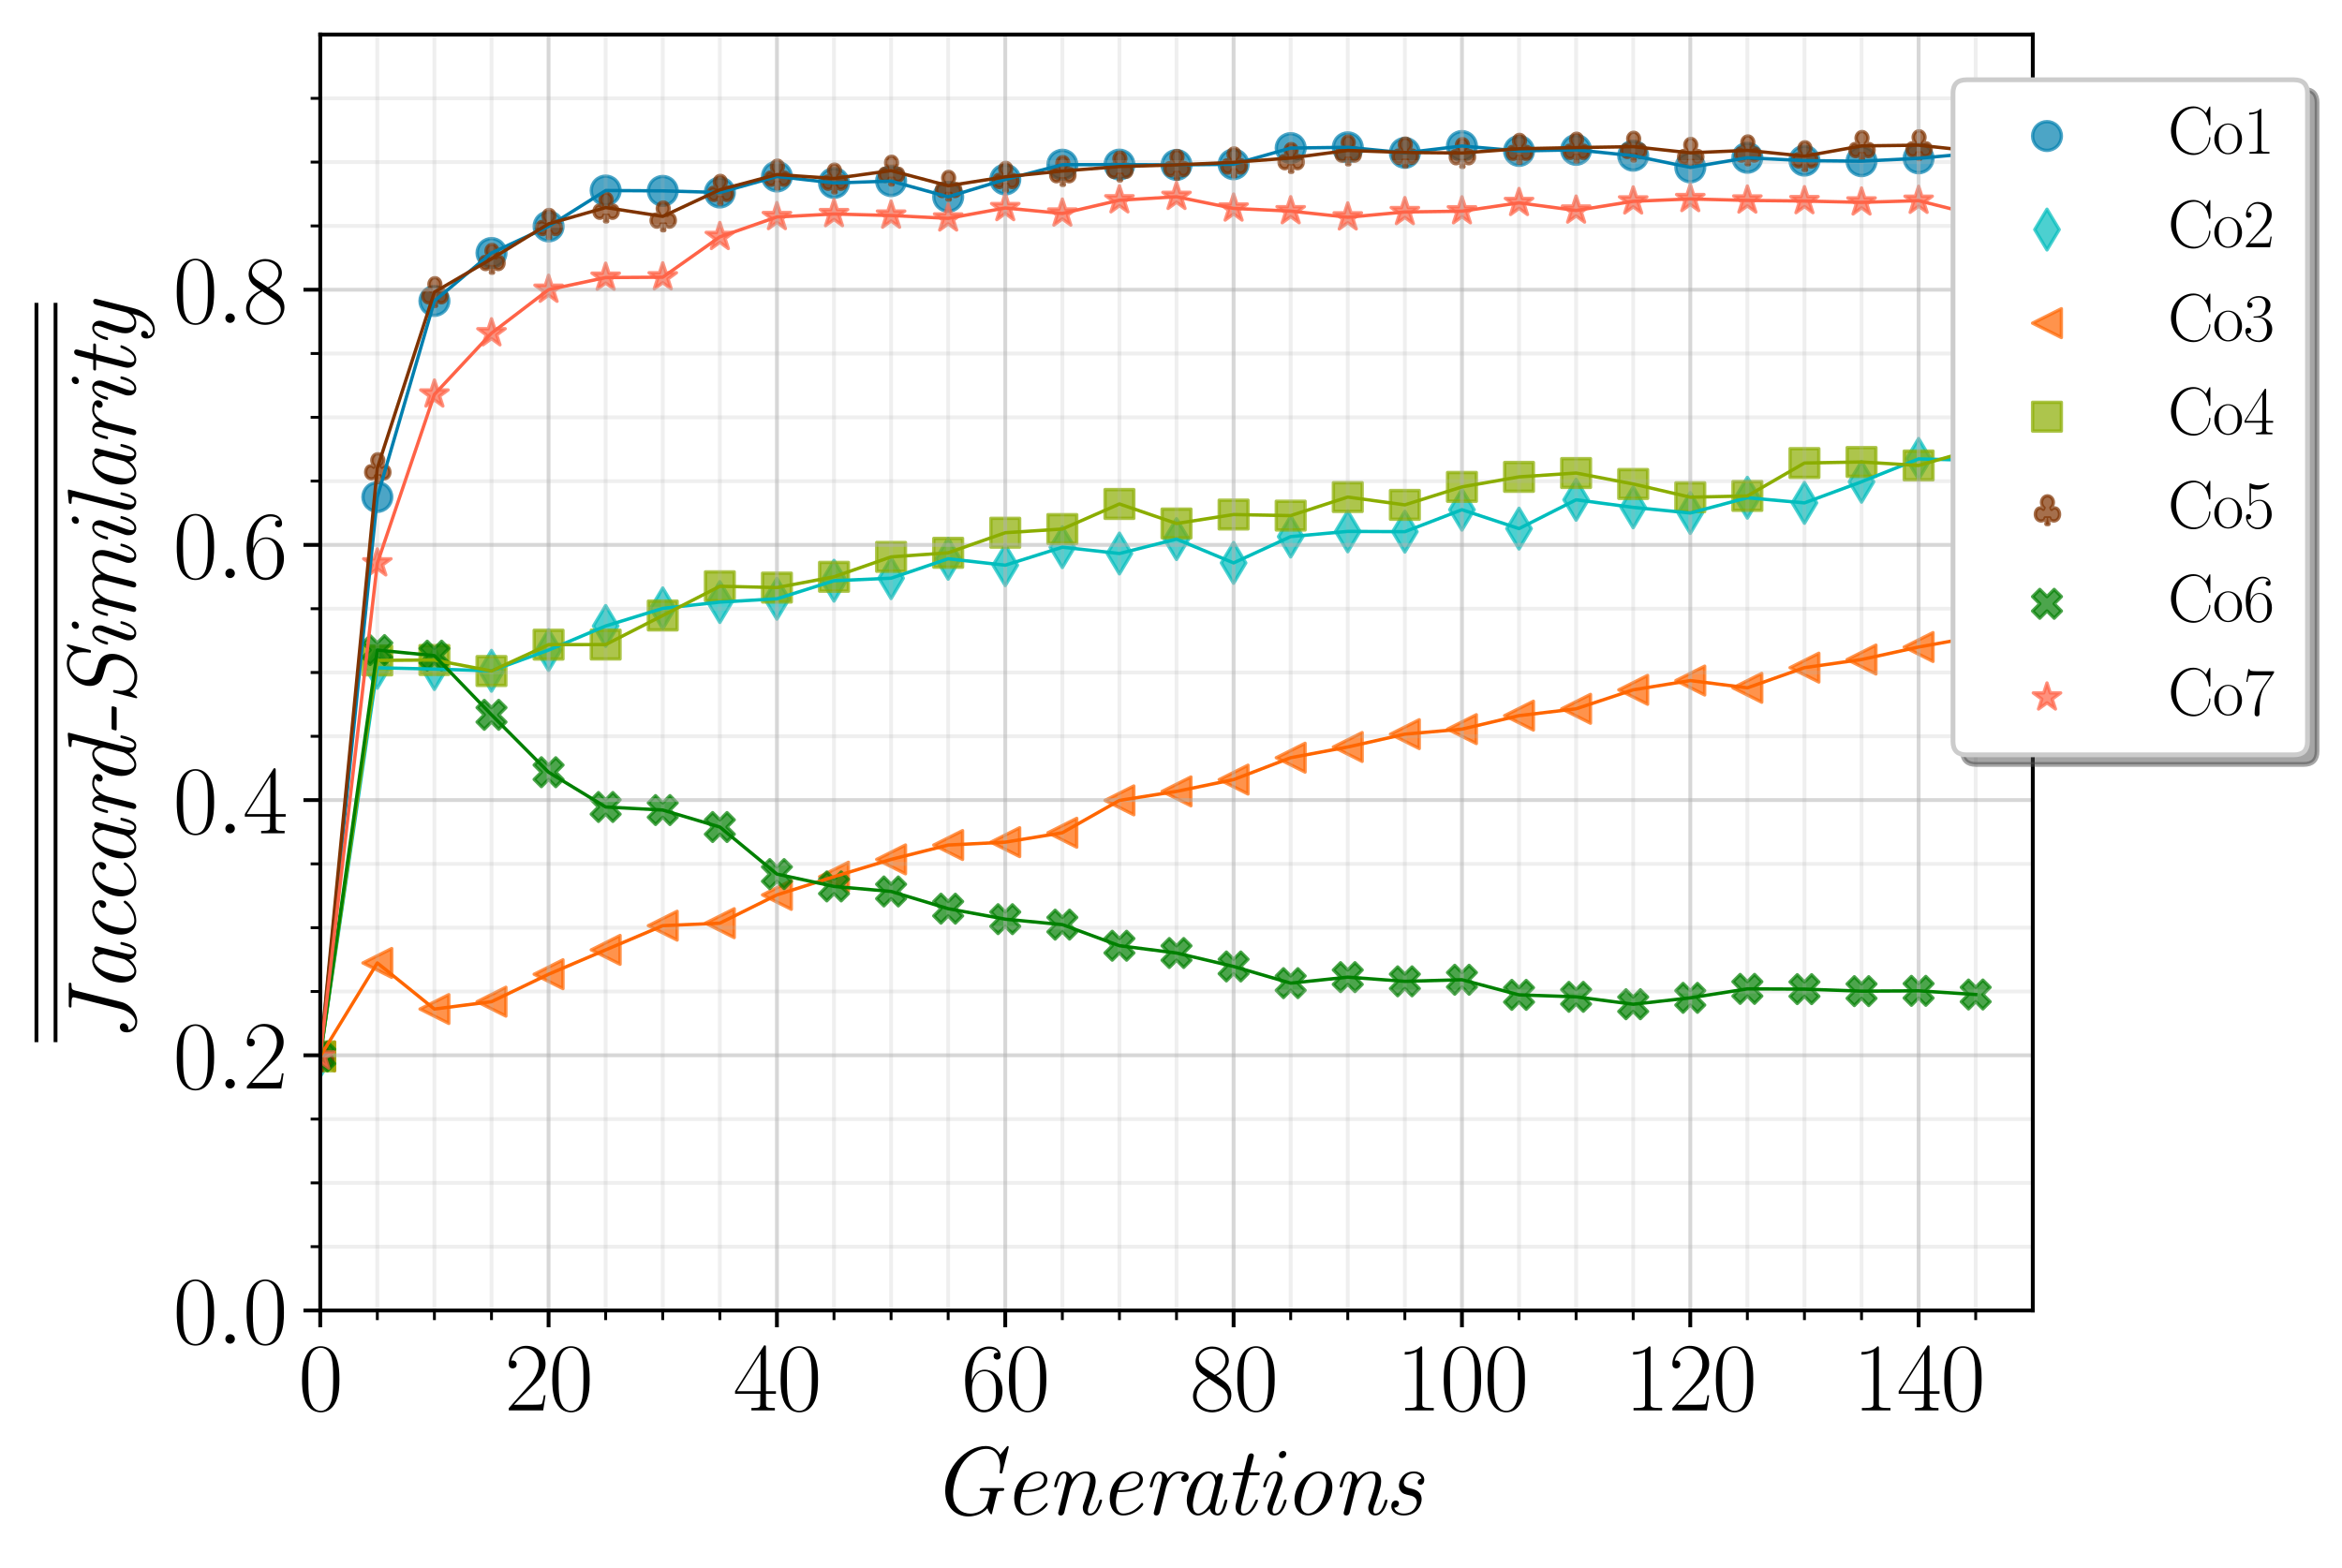 <?xml version="1.0" encoding="utf-8" standalone="no"?>
<!DOCTYPE svg PUBLIC "-//W3C//DTD SVG 1.1//EN"
  "http://www.w3.org/Graphics/SVG/1.1/DTD/svg11.dtd">
<svg xmlns:xlink="http://www.w3.org/1999/xlink" width="488.381pt" height="326.937pt" viewBox="0 0 488.381 326.937" xmlns="http://www.w3.org/2000/svg" version="1.1">
 <defs>
  <style type="text/css">*{stroke-linejoin: round; stroke-linecap: butt}</style>
 </defs>
 <g id="figure_1">
  <g id="patch_1">
   <path d="M 0 326.937 
L 488.381 326.937 
L 488.381 0 
L 0 0 
z
" style="fill: #ffffff"/>
  </g>
  <g id="axes_1">
   <g id="patch_2">
    <path d="M 66.78 273.312 
L 423.9 273.312 
L 423.9 7.2 
L 66.78 7.2 
z
" style="fill: #ffffff"/>
   </g>
   <g id="PathCollection_1">
    <defs>
     <path id="md018264485" d="M 0 3 
C 0.796 3 1.559 2.684 2.121 2.121 
C 2.684 1.559 3 0.796 3 0 
C 3 -0.796 2.684 -1.559 2.121 -2.121 
C 1.559 -2.684 0.796 -3 0 -3 
C -0.796 -3 -1.559 -2.684 -2.121 -2.121 
C -2.684 -1.559 -3 -0.796 -3 0 
C -3 0.796 -2.684 1.559 -2.121 2.121 
C -1.559 2.684 -0.796 3 0 3 
z
" style="stroke: #007fae; stroke-opacity: 0.7; stroke-width: 0.7"/>
    </defs>
    <g clip-path="url(#pee7f02f3ed)">
     <use xlink:href="#md018264485" x="66.78" y="220.322" style="fill: #007fae; fill-opacity: 0.7; stroke: #007fae; stroke-opacity: 0.7; stroke-width: 0.7"/>
     <use xlink:href="#md018264485" x="78.684" y="103.652" style="fill: #007fae; fill-opacity: 0.7; stroke: #007fae; stroke-opacity: 0.7; stroke-width: 0.7"/>
     <use xlink:href="#md018264485" x="90.588" y="62.766" style="fill: #007fae; fill-opacity: 0.7; stroke: #007fae; stroke-opacity: 0.7; stroke-width: 0.7"/>
     <use xlink:href="#md018264485" x="102.492" y="52.76" style="fill: #007fae; fill-opacity: 0.7; stroke: #007fae; stroke-opacity: 0.7; stroke-width: 0.7"/>
     <use xlink:href="#md018264485" x="114.396" y="47.222" style="fill: #007fae; fill-opacity: 0.7; stroke: #007fae; stroke-opacity: 0.7; stroke-width: 0.7"/>
     <use xlink:href="#md018264485" x="126.3" y="39.735" style="fill: #007fae; fill-opacity: 0.7; stroke: #007fae; stroke-opacity: 0.7; stroke-width: 0.7"/>
     <use xlink:href="#md018264485" x="138.204" y="39.806" style="fill: #007fae; fill-opacity: 0.7; stroke: #007fae; stroke-opacity: 0.7; stroke-width: 0.7"/>
     <use xlink:href="#md018264485" x="150.108" y="40.147" style="fill: #007fae; fill-opacity: 0.7; stroke: #007fae; stroke-opacity: 0.7; stroke-width: 0.7"/>
     <use xlink:href="#md018264485" x="162.012" y="36.809" style="fill: #007fae; fill-opacity: 0.7; stroke: #007fae; stroke-opacity: 0.7; stroke-width: 0.7"/>
     <use xlink:href="#md018264485" x="173.916" y="38.152" style="fill: #007fae; fill-opacity: 0.7; stroke: #007fae; stroke-opacity: 0.7; stroke-width: 0.7"/>
     <use xlink:href="#md018264485" x="185.82" y="37.769" style="fill: #007fae; fill-opacity: 0.7; stroke: #007fae; stroke-opacity: 0.7; stroke-width: 0.7"/>
     <use xlink:href="#md018264485" x="197.724" y="41.052" style="fill: #007fae; fill-opacity: 0.7; stroke: #007fae; stroke-opacity: 0.7; stroke-width: 0.7"/>
     <use xlink:href="#md018264485" x="209.628" y="37.431" style="fill: #007fae; fill-opacity: 0.7; stroke: #007fae; stroke-opacity: 0.7; stroke-width: 0.7"/>
     <use xlink:href="#md018264485" x="221.532" y="34.347" style="fill: #007fae; fill-opacity: 0.7; stroke: #007fae; stroke-opacity: 0.7; stroke-width: 0.7"/>
     <use xlink:href="#md018264485" x="233.436" y="34.329" style="fill: #007fae; fill-opacity: 0.7; stroke: #007fae; stroke-opacity: 0.7; stroke-width: 0.7"/>
     <use xlink:href="#md018264485" x="245.34" y="34.394" style="fill: #007fae; fill-opacity: 0.7; stroke: #007fae; stroke-opacity: 0.7; stroke-width: 0.7"/>
     <use xlink:href="#md018264485" x="257.244" y="34.255" style="fill: #007fae; fill-opacity: 0.7; stroke: #007fae; stroke-opacity: 0.7; stroke-width: 0.7"/>
     <use xlink:href="#md018264485" x="269.148" y="30.881" style="fill: #007fae; fill-opacity: 0.7; stroke: #007fae; stroke-opacity: 0.7; stroke-width: 0.7"/>
     <use xlink:href="#md018264485" x="281.052" y="30.718" style="fill: #007fae; fill-opacity: 0.7; stroke: #007fae; stroke-opacity: 0.7; stroke-width: 0.7"/>
     <use xlink:href="#md018264485" x="292.956" y="31.873" style="fill: #007fae; fill-opacity: 0.7; stroke: #007fae; stroke-opacity: 0.7; stroke-width: 0.7"/>
     <use xlink:href="#md018264485" x="304.86" y="30.449" style="fill: #007fae; fill-opacity: 0.7; stroke: #007fae; stroke-opacity: 0.7; stroke-width: 0.7"/>
     <use xlink:href="#md018264485" x="316.764" y="31.477" style="fill: #007fae; fill-opacity: 0.7; stroke: #007fae; stroke-opacity: 0.7; stroke-width: 0.7"/>
     <use xlink:href="#md018264485" x="328.668" y="31.251" style="fill: #007fae; fill-opacity: 0.7; stroke: #007fae; stroke-opacity: 0.7; stroke-width: 0.7"/>
     <use xlink:href="#md018264485" x="340.572" y="32.471" style="fill: #007fae; fill-opacity: 0.7; stroke: #007fae; stroke-opacity: 0.7; stroke-width: 0.7"/>
     <use xlink:href="#md018264485" x="352.476" y="34.909" style="fill: #007fae; fill-opacity: 0.7; stroke: #007fae; stroke-opacity: 0.7; stroke-width: 0.7"/>
     <use xlink:href="#md018264485" x="364.38" y="32.903" style="fill: #007fae; fill-opacity: 0.7; stroke: #007fae; stroke-opacity: 0.7; stroke-width: 0.7"/>
     <use xlink:href="#md018264485" x="376.284" y="33.497" style="fill: #007fae; fill-opacity: 0.7; stroke: #007fae; stroke-opacity: 0.7; stroke-width: 0.7"/>
     <use xlink:href="#md018264485" x="388.188" y="33.618" style="fill: #007fae; fill-opacity: 0.7; stroke: #007fae; stroke-opacity: 0.7; stroke-width: 0.7"/>
     <use xlink:href="#md018264485" x="400.092" y="33.021" style="fill: #007fae; fill-opacity: 0.7; stroke: #007fae; stroke-opacity: 0.7; stroke-width: 0.7"/>
     <use xlink:href="#md018264485" x="411.996" y="31.915" style="fill: #007fae; fill-opacity: 0.7; stroke: #007fae; stroke-opacity: 0.7; stroke-width: 0.7"/>
    </g>
   </g>
   <g id="PathCollection_2">
    <defs>
     <path id="m4e3517f06b" d="M -0 4.243 
L 2.546 0 
L 0 -4.243 
L -2.546 -0 
z
" style="stroke: #00bdbd; stroke-opacity: 0.7; stroke-width: 0.7"/>
    </defs>
    <g clip-path="url(#pee7f02f3ed)">
     <use xlink:href="#m4e3517f06b" x="66.78" y="220.322" style="fill: #00bdbd; fill-opacity: 0.7; stroke: #00bdbd; stroke-opacity: 0.7; stroke-width: 0.7"/>
     <use xlink:href="#m4e3517f06b" x="78.684" y="139.278" style="fill: #00bdbd; fill-opacity: 0.7; stroke: #00bdbd; stroke-opacity: 0.7; stroke-width: 0.7"/>
     <use xlink:href="#m4e3517f06b" x="90.588" y="139.539" style="fill: #00bdbd; fill-opacity: 0.7; stroke: #00bdbd; stroke-opacity: 0.7; stroke-width: 0.7"/>
     <use xlink:href="#m4e3517f06b" x="102.492" y="139.904" style="fill: #00bdbd; fill-opacity: 0.7; stroke: #00bdbd; stroke-opacity: 0.7; stroke-width: 0.7"/>
     <use xlink:href="#m4e3517f06b" x="114.396" y="135.58" style="fill: #00bdbd; fill-opacity: 0.7; stroke: #00bdbd; stroke-opacity: 0.7; stroke-width: 0.7"/>
     <use xlink:href="#m4e3517f06b" x="126.3" y="130.552" style="fill: #00bdbd; fill-opacity: 0.7; stroke: #00bdbd; stroke-opacity: 0.7; stroke-width: 0.7"/>
     <use xlink:href="#m4e3517f06b" x="138.204" y="126.88" style="fill: #00bdbd; fill-opacity: 0.7; stroke: #00bdbd; stroke-opacity: 0.7; stroke-width: 0.7"/>
     <use xlink:href="#m4e3517f06b" x="150.108" y="125.569" style="fill: #00bdbd; fill-opacity: 0.7; stroke: #00bdbd; stroke-opacity: 0.7; stroke-width: 0.7"/>
     <use xlink:href="#m4e3517f06b" x="162.012" y="124.882" style="fill: #00bdbd; fill-opacity: 0.7; stroke: #00bdbd; stroke-opacity: 0.7; stroke-width: 0.7"/>
     <use xlink:href="#m4e3517f06b" x="173.916" y="121.116" style="fill: #00bdbd; fill-opacity: 0.7; stroke: #00bdbd; stroke-opacity: 0.7; stroke-width: 0.7"/>
     <use xlink:href="#m4e3517f06b" x="185.82" y="120.585" style="fill: #00bdbd; fill-opacity: 0.7; stroke: #00bdbd; stroke-opacity: 0.7; stroke-width: 0.7"/>
     <use xlink:href="#m4e3517f06b" x="197.724" y="116.54" style="fill: #00bdbd; fill-opacity: 0.7; stroke: #00bdbd; stroke-opacity: 0.7; stroke-width: 0.7"/>
     <use xlink:href="#m4e3517f06b" x="209.628" y="117.877" style="fill: #00bdbd; fill-opacity: 0.7; stroke: #00bdbd; stroke-opacity: 0.7; stroke-width: 0.7"/>
     <use xlink:href="#m4e3517f06b" x="221.532" y="114.123" style="fill: #00bdbd; fill-opacity: 0.7; stroke: #00bdbd; stroke-opacity: 0.7; stroke-width: 0.7"/>
     <use xlink:href="#m4e3517f06b" x="233.436" y="115.442" style="fill: #00bdbd; fill-opacity: 0.7; stroke: #00bdbd; stroke-opacity: 0.7; stroke-width: 0.7"/>
     <use xlink:href="#m4e3517f06b" x="245.34" y="112.437" style="fill: #00bdbd; fill-opacity: 0.7; stroke: #00bdbd; stroke-opacity: 0.7; stroke-width: 0.7"/>
     <use xlink:href="#m4e3517f06b" x="257.244" y="117.401" style="fill: #00bdbd; fill-opacity: 0.7; stroke: #00bdbd; stroke-opacity: 0.7; stroke-width: 0.7"/>
     <use xlink:href="#m4e3517f06b" x="269.148" y="111.909" style="fill: #00bdbd; fill-opacity: 0.7; stroke: #00bdbd; stroke-opacity: 0.7; stroke-width: 0.7"/>
     <use xlink:href="#m4e3517f06b" x="281.052" y="110.826" style="fill: #00bdbd; fill-opacity: 0.7; stroke: #00bdbd; stroke-opacity: 0.7; stroke-width: 0.7"/>
     <use xlink:href="#m4e3517f06b" x="292.956" y="110.89" style="fill: #00bdbd; fill-opacity: 0.7; stroke: #00bdbd; stroke-opacity: 0.7; stroke-width: 0.7"/>
     <use xlink:href="#m4e3517f06b" x="304.86" y="106.305" style="fill: #00bdbd; fill-opacity: 0.7; stroke: #00bdbd; stroke-opacity: 0.7; stroke-width: 0.7"/>
     <use xlink:href="#m4e3517f06b" x="316.764" y="110.245" style="fill: #00bdbd; fill-opacity: 0.7; stroke: #00bdbd; stroke-opacity: 0.7; stroke-width: 0.7"/>
     <use xlink:href="#m4e3517f06b" x="328.668" y="104.238" style="fill: #00bdbd; fill-opacity: 0.7; stroke: #00bdbd; stroke-opacity: 0.7; stroke-width: 0.7"/>
     <use xlink:href="#m4e3517f06b" x="340.572" y="105.817" style="fill: #00bdbd; fill-opacity: 0.7; stroke: #00bdbd; stroke-opacity: 0.7; stroke-width: 0.7"/>
     <use xlink:href="#m4e3517f06b" x="352.476" y="106.989" style="fill: #00bdbd; fill-opacity: 0.7; stroke: #00bdbd; stroke-opacity: 0.7; stroke-width: 0.7"/>
     <use xlink:href="#m4e3517f06b" x="364.38" y="103.805" style="fill: #00bdbd; fill-opacity: 0.7; stroke: #00bdbd; stroke-opacity: 0.7; stroke-width: 0.7"/>
     <use xlink:href="#m4e3517f06b" x="376.284" y="104.882" style="fill: #00bdbd; fill-opacity: 0.7; stroke: #00bdbd; stroke-opacity: 0.7; stroke-width: 0.7"/>
     <use xlink:href="#m4e3517f06b" x="388.188" y="100.477" style="fill: #00bdbd; fill-opacity: 0.7; stroke: #00bdbd; stroke-opacity: 0.7; stroke-width: 0.7"/>
     <use xlink:href="#m4e3517f06b" x="400.092" y="95.708" style="fill: #00bdbd; fill-opacity: 0.7; stroke: #00bdbd; stroke-opacity: 0.7; stroke-width: 0.7"/>
     <use xlink:href="#m4e3517f06b" x="411.996" y="96.023" style="fill: #00bdbd; fill-opacity: 0.7; stroke: #00bdbd; stroke-opacity: 0.7; stroke-width: 0.7"/>
    </g>
   </g>
   <g id="PathCollection_3">
    <defs>
     <path id="m87354cc14a" d="M -3 -0 
L 3 3 
L 3 -3 
z
" style="stroke: #ff6600; stroke-opacity: 0.7; stroke-width: 0.7"/>
    </defs>
    <g clip-path="url(#pee7f02f3ed)">
     <use xlink:href="#m87354cc14a" x="66.78" y="220.322" style="fill: #ff6600; fill-opacity: 0.7; stroke: #ff6600; stroke-opacity: 0.7; stroke-width: 0.7"/>
     <use xlink:href="#m87354cc14a" x="78.684" y="200.83" style="fill: #ff6600; fill-opacity: 0.7; stroke: #ff6600; stroke-opacity: 0.7; stroke-width: 0.7"/>
     <use xlink:href="#m87354cc14a" x="90.588" y="210.443" style="fill: #ff6600; fill-opacity: 0.7; stroke: #ff6600; stroke-opacity: 0.7; stroke-width: 0.7"/>
     <use xlink:href="#m87354cc14a" x="102.492" y="208.909" style="fill: #ff6600; fill-opacity: 0.7; stroke: #ff6600; stroke-opacity: 0.7; stroke-width: 0.7"/>
     <use xlink:href="#m87354cc14a" x="114.396" y="203.186" style="fill: #ff6600; fill-opacity: 0.7; stroke: #ff6600; stroke-opacity: 0.7; stroke-width: 0.7"/>
     <use xlink:href="#m87354cc14a" x="126.3" y="198.106" style="fill: #ff6600; fill-opacity: 0.7; stroke: #ff6600; stroke-opacity: 0.7; stroke-width: 0.7"/>
     <use xlink:href="#m87354cc14a" x="138.204" y="193.058" style="fill: #ff6600; fill-opacity: 0.7; stroke: #ff6600; stroke-opacity: 0.7; stroke-width: 0.7"/>
     <use xlink:href="#m87354cc14a" x="150.108" y="192.536" style="fill: #ff6600; fill-opacity: 0.7; stroke: #ff6600; stroke-opacity: 0.7; stroke-width: 0.7"/>
     <use xlink:href="#m87354cc14a" x="162.012" y="186.638" style="fill: #ff6600; fill-opacity: 0.7; stroke: #ff6600; stroke-opacity: 0.7; stroke-width: 0.7"/>
     <use xlink:href="#m87354cc14a" x="173.916" y="182.844" style="fill: #ff6600; fill-opacity: 0.7; stroke: #ff6600; stroke-opacity: 0.7; stroke-width: 0.7"/>
     <use xlink:href="#m87354cc14a" x="185.82" y="179.235" style="fill: #ff6600; fill-opacity: 0.7; stroke: #ff6600; stroke-opacity: 0.7; stroke-width: 0.7"/>
     <use xlink:href="#m87354cc14a" x="197.724" y="176.238" style="fill: #ff6600; fill-opacity: 0.7; stroke: #ff6600; stroke-opacity: 0.7; stroke-width: 0.7"/>
     <use xlink:href="#m87354cc14a" x="209.628" y="175.639" style="fill: #ff6600; fill-opacity: 0.7; stroke: #ff6600; stroke-opacity: 0.7; stroke-width: 0.7"/>
     <use xlink:href="#m87354cc14a" x="221.532" y="173.677" style="fill: #ff6600; fill-opacity: 0.7; stroke: #ff6600; stroke-opacity: 0.7; stroke-width: 0.7"/>
     <use xlink:href="#m87354cc14a" x="233.436" y="166.927" style="fill: #ff6600; fill-opacity: 0.7; stroke: #ff6600; stroke-opacity: 0.7; stroke-width: 0.7"/>
     <use xlink:href="#m87354cc14a" x="245.34" y="165.049" style="fill: #ff6600; fill-opacity: 0.7; stroke: #ff6600; stroke-opacity: 0.7; stroke-width: 0.7"/>
     <use xlink:href="#m87354cc14a" x="257.244" y="162.592" style="fill: #ff6600; fill-opacity: 0.7; stroke: #ff6600; stroke-opacity: 0.7; stroke-width: 0.7"/>
     <use xlink:href="#m87354cc14a" x="269.148" y="158.023" style="fill: #ff6600; fill-opacity: 0.7; stroke: #ff6600; stroke-opacity: 0.7; stroke-width: 0.7"/>
     <use xlink:href="#m87354cc14a" x="281.052" y="155.792" style="fill: #ff6600; fill-opacity: 0.7; stroke: #ff6600; stroke-opacity: 0.7; stroke-width: 0.7"/>
     <use xlink:href="#m87354cc14a" x="292.956" y="153.112" style="fill: #ff6600; fill-opacity: 0.7; stroke: #ff6600; stroke-opacity: 0.7; stroke-width: 0.7"/>
     <use xlink:href="#m87354cc14a" x="304.86" y="152.067" style="fill: #ff6600; fill-opacity: 0.7; stroke: #ff6600; stroke-opacity: 0.7; stroke-width: 0.7"/>
     <use xlink:href="#m87354cc14a" x="316.764" y="149.253" style="fill: #ff6600; fill-opacity: 0.7; stroke: #ff6600; stroke-opacity: 0.7; stroke-width: 0.7"/>
     <use xlink:href="#m87354cc14a" x="328.668" y="147.826" style="fill: #ff6600; fill-opacity: 0.7; stroke: #ff6600; stroke-opacity: 0.7; stroke-width: 0.7"/>
     <use xlink:href="#m87354cc14a" x="340.572" y="143.87" style="fill: #ff6600; fill-opacity: 0.7; stroke: #ff6600; stroke-opacity: 0.7; stroke-width: 0.7"/>
     <use xlink:href="#m87354cc14a" x="352.476" y="141.936" style="fill: #ff6600; fill-opacity: 0.7; stroke: #ff6600; stroke-opacity: 0.7; stroke-width: 0.7"/>
     <use xlink:href="#m87354cc14a" x="364.38" y="143.455" style="fill: #ff6600; fill-opacity: 0.7; stroke: #ff6600; stroke-opacity: 0.7; stroke-width: 0.7"/>
     <use xlink:href="#m87354cc14a" x="376.284" y="139.242" style="fill: #ff6600; fill-opacity: 0.7; stroke: #ff6600; stroke-opacity: 0.7; stroke-width: 0.7"/>
     <use xlink:href="#m87354cc14a" x="388.188" y="137.551" style="fill: #ff6600; fill-opacity: 0.7; stroke: #ff6600; stroke-opacity: 0.7; stroke-width: 0.7"/>
     <use xlink:href="#m87354cc14a" x="400.092" y="134.942" style="fill: #ff6600; fill-opacity: 0.7; stroke: #ff6600; stroke-opacity: 0.7; stroke-width: 0.7"/>
     <use xlink:href="#m87354cc14a" x="411.996" y="132.785" style="fill: #ff6600; fill-opacity: 0.7; stroke: #ff6600; stroke-opacity: 0.7; stroke-width: 0.7"/>
    </g>
   </g>
   <g id="PathCollection_4">
    <defs>
     <path id="m5ebe9e1ce3" d="M -3 3 
L 3 3 
L 3 -3 
L -3 -3 
z
" style="stroke: #8bad00; stroke-opacity: 0.7; stroke-width: 0.7"/>
    </defs>
    <g clip-path="url(#pee7f02f3ed)">
     <use xlink:href="#m5ebe9e1ce3" x="66.78" y="220.322" style="fill: #8bad00; fill-opacity: 0.7; stroke: #8bad00; stroke-opacity: 0.7; stroke-width: 0.7"/>
     <use xlink:href="#m5ebe9e1ce3" x="78.684" y="137.729" style="fill: #8bad00; fill-opacity: 0.7; stroke: #8bad00; stroke-opacity: 0.7; stroke-width: 0.7"/>
     <use xlink:href="#m5ebe9e1ce3" x="90.588" y="137.649" style="fill: #8bad00; fill-opacity: 0.7; stroke: #8bad00; stroke-opacity: 0.7; stroke-width: 0.7"/>
     <use xlink:href="#m5ebe9e1ce3" x="102.492" y="139.945" style="fill: #8bad00; fill-opacity: 0.7; stroke: #8bad00; stroke-opacity: 0.7; stroke-width: 0.7"/>
     <use xlink:href="#m5ebe9e1ce3" x="114.396" y="134.445" style="fill: #8bad00; fill-opacity: 0.7; stroke: #8bad00; stroke-opacity: 0.7; stroke-width: 0.7"/>
     <use xlink:href="#m5ebe9e1ce3" x="126.3" y="134.431" style="fill: #8bad00; fill-opacity: 0.7; stroke: #8bad00; stroke-opacity: 0.7; stroke-width: 0.7"/>
     <use xlink:href="#m5ebe9e1ce3" x="138.204" y="128.367" style="fill: #8bad00; fill-opacity: 0.7; stroke: #8bad00; stroke-opacity: 0.7; stroke-width: 0.7"/>
     <use xlink:href="#m5ebe9e1ce3" x="150.108" y="122.271" style="fill: #8bad00; fill-opacity: 0.7; stroke: #8bad00; stroke-opacity: 0.7; stroke-width: 0.7"/>
     <use xlink:href="#m5ebe9e1ce3" x="162.012" y="122.543" style="fill: #8bad00; fill-opacity: 0.7; stroke: #8bad00; stroke-opacity: 0.7; stroke-width: 0.7"/>
     <use xlink:href="#m5ebe9e1ce3" x="173.916" y="120.296" style="fill: #8bad00; fill-opacity: 0.7; stroke: #8bad00; stroke-opacity: 0.7; stroke-width: 0.7"/>
     <use xlink:href="#m5ebe9e1ce3" x="185.82" y="116.145" style="fill: #8bad00; fill-opacity: 0.7; stroke: #8bad00; stroke-opacity: 0.7; stroke-width: 0.7"/>
     <use xlink:href="#m5ebe9e1ce3" x="197.724" y="115.289" style="fill: #8bad00; fill-opacity: 0.7; stroke: #8bad00; stroke-opacity: 0.7; stroke-width: 0.7"/>
     <use xlink:href="#m5ebe9e1ce3" x="209.628" y="111.101" style="fill: #8bad00; fill-opacity: 0.7; stroke: #8bad00; stroke-opacity: 0.7; stroke-width: 0.7"/>
     <use xlink:href="#m5ebe9e1ce3" x="221.532" y="110.335" style="fill: #8bad00; fill-opacity: 0.7; stroke: #8bad00; stroke-opacity: 0.7; stroke-width: 0.7"/>
     <use xlink:href="#m5ebe9e1ce3" x="233.436" y="105.104" style="fill: #8bad00; fill-opacity: 0.7; stroke: #8bad00; stroke-opacity: 0.7; stroke-width: 0.7"/>
     <use xlink:href="#m5ebe9e1ce3" x="245.34" y="109.178" style="fill: #8bad00; fill-opacity: 0.7; stroke: #8bad00; stroke-opacity: 0.7; stroke-width: 0.7"/>
     <use xlink:href="#m5ebe9e1ce3" x="257.244" y="107.314" style="fill: #8bad00; fill-opacity: 0.7; stroke: #8bad00; stroke-opacity: 0.7; stroke-width: 0.7"/>
     <use xlink:href="#m5ebe9e1ce3" x="269.148" y="107.535" style="fill: #8bad00; fill-opacity: 0.7; stroke: #8bad00; stroke-opacity: 0.7; stroke-width: 0.7"/>
     <use xlink:href="#m5ebe9e1ce3" x="281.052" y="103.667" style="fill: #8bad00; fill-opacity: 0.7; stroke: #8bad00; stroke-opacity: 0.7; stroke-width: 0.7"/>
     <use xlink:href="#m5ebe9e1ce3" x="292.956" y="105.296" style="fill: #8bad00; fill-opacity: 0.7; stroke: #8bad00; stroke-opacity: 0.7; stroke-width: 0.7"/>
     <use xlink:href="#m5ebe9e1ce3" x="304.86" y="101.544" style="fill: #8bad00; fill-opacity: 0.7; stroke: #8bad00; stroke-opacity: 0.7; stroke-width: 0.7"/>
     <use xlink:href="#m5ebe9e1ce3" x="316.764" y="99.456" style="fill: #8bad00; fill-opacity: 0.7; stroke: #8bad00; stroke-opacity: 0.7; stroke-width: 0.7"/>
     <use xlink:href="#m5ebe9e1ce3" x="328.668" y="98.656" style="fill: #8bad00; fill-opacity: 0.7; stroke: #8bad00; stroke-opacity: 0.7; stroke-width: 0.7"/>
     <use xlink:href="#m5ebe9e1ce3" x="340.572" y="100.94" style="fill: #8bad00; fill-opacity: 0.7; stroke: #8bad00; stroke-opacity: 0.7; stroke-width: 0.7"/>
     <use xlink:href="#m5ebe9e1ce3" x="352.476" y="103.695" style="fill: #8bad00; fill-opacity: 0.7; stroke: #8bad00; stroke-opacity: 0.7; stroke-width: 0.7"/>
     <use xlink:href="#m5ebe9e1ce3" x="364.38" y="103.436" style="fill: #8bad00; fill-opacity: 0.7; stroke: #8bad00; stroke-opacity: 0.7; stroke-width: 0.7"/>
     <use xlink:href="#m5ebe9e1ce3" x="376.284" y="96.569" style="fill: #8bad00; fill-opacity: 0.7; stroke: #8bad00; stroke-opacity: 0.7; stroke-width: 0.7"/>
     <use xlink:href="#m5ebe9e1ce3" x="388.188" y="96.347" style="fill: #8bad00; fill-opacity: 0.7; stroke: #8bad00; stroke-opacity: 0.7; stroke-width: 0.7"/>
     <use xlink:href="#m5ebe9e1ce3" x="400.092" y="97.078" style="fill: #8bad00; fill-opacity: 0.7; stroke: #8bad00; stroke-opacity: 0.7; stroke-width: 0.7"/>
     <use xlink:href="#m5ebe9e1ce3" x="411.996" y="93.658" style="fill: #8bad00; fill-opacity: 0.7; stroke: #8bad00; stroke-opacity: 0.7; stroke-width: 0.7"/>
    </g>
   </g>
   <g id="PathCollection_5">
    <defs>
     <path id="m9185f2e581" d="M 0.19 3 
C 0.308 3 0.435 3 0.435 2.859 
C 0.435 2.838 0.435 2.824 0.406 2.747 
C 0.287 2.333 0.238 1.947 0.238 1.596 
L 0.586 1.596 
C 0.615 2.177 1.237 2.24 1.426 2.24 
C 2.098 2.24 2.623 1.617 2.623 0.868 
C 2.623 0.191 2.259 -0.488 1.601 -0.488 
C 1.349 -0.488 1.125 -0.391 0.957 -0.187 
L 0.804 -0.509 
C 1.16 -0.796 1.335 -1.208 1.335 -1.636 
C 1.335 -2.37 0.804 -3 0.097 -3 
C -0.609 -3 -1.142 -2.363 -1.142 -1.636 
C -1.142 -1.208 -0.959 -0.789 -0.609 -0.509 
L -0.764 -0.187 
C -0.932 -0.391 -1.155 -0.488 -1.407 -0.488 
C -2.064 -0.488 -2.428 0.191 -2.428 0.868 
C -2.428 1.617 -1.911 2.24 -1.232 2.24 
C -1.05 2.24 -0.42 2.177 -0.393 1.596 
L -0.042 1.596 
C -0.049 2.059 -0.112 2.403 -0.217 2.775 
C -0.238 2.832 -0.238 2.846 -0.238 2.86 
C -0.238 3 -0.112 3 0.007 3 
L 0.19 3 
z
" style="stroke: #7f3300; stroke-opacity: 0.7; stroke-width: 0.7"/>
    </defs>
    <g clip-path="url(#pee7f02f3ed)">
     <use xlink:href="#m9185f2e581" x="66.78" y="220.322" style="fill: #7f3300; fill-opacity: 0.7; stroke: #7f3300; stroke-opacity: 0.7; stroke-width: 0.7"/>
     <use xlink:href="#m9185f2e581" x="78.684" y="97.639" style="fill: #7f3300; fill-opacity: 0.7; stroke: #7f3300; stroke-opacity: 0.7; stroke-width: 0.7"/>
     <use xlink:href="#m9185f2e581" x="90.588" y="60.921" style="fill: #7f3300; fill-opacity: 0.7; stroke: #7f3300; stroke-opacity: 0.7; stroke-width: 0.7"/>
     <use xlink:href="#m9185f2e581" x="102.492" y="53.982" style="fill: #7f3300; fill-opacity: 0.7; stroke: #7f3300; stroke-opacity: 0.7; stroke-width: 0.7"/>
     <use xlink:href="#m9185f2e581" x="114.396" y="46.681" style="fill: #7f3300; fill-opacity: 0.7; stroke: #7f3300; stroke-opacity: 0.7; stroke-width: 0.7"/>
     <use xlink:href="#m9185f2e581" x="126.3" y="43.285" style="fill: #7f3300; fill-opacity: 0.7; stroke: #7f3300; stroke-opacity: 0.7; stroke-width: 0.7"/>
     <use xlink:href="#m9185f2e581" x="138.204" y="45.132" style="fill: #7f3300; fill-opacity: 0.7; stroke: #7f3300; stroke-opacity: 0.7; stroke-width: 0.7"/>
     <use xlink:href="#m9185f2e581" x="150.108" y="39.575" style="fill: #7f3300; fill-opacity: 0.7; stroke: #7f3300; stroke-opacity: 0.7; stroke-width: 0.7"/>
     <use xlink:href="#m9185f2e581" x="162.012" y="36.403" style="fill: #7f3300; fill-opacity: 0.7; stroke: #7f3300; stroke-opacity: 0.7; stroke-width: 0.7"/>
     <use xlink:href="#m9185f2e581" x="173.916" y="37.229" style="fill: #7f3300; fill-opacity: 0.7; stroke: #7f3300; stroke-opacity: 0.7; stroke-width: 0.7"/>
     <use xlink:href="#m9185f2e581" x="185.82" y="35.584" style="fill: #7f3300; fill-opacity: 0.7; stroke: #7f3300; stroke-opacity: 0.7; stroke-width: 0.7"/>
     <use xlink:href="#m9185f2e581" x="197.724" y="38.741" style="fill: #7f3300; fill-opacity: 0.7; stroke: #7f3300; stroke-opacity: 0.7; stroke-width: 0.7"/>
     <use xlink:href="#m9185f2e581" x="209.628" y="36.874" style="fill: #7f3300; fill-opacity: 0.7; stroke: #7f3300; stroke-opacity: 0.7; stroke-width: 0.7"/>
     <use xlink:href="#m9185f2e581" x="221.532" y="35.667" style="fill: #7f3300; fill-opacity: 0.7; stroke: #7f3300; stroke-opacity: 0.7; stroke-width: 0.7"/>
     <use xlink:href="#m9185f2e581" x="233.436" y="34.736" style="fill: #7f3300; fill-opacity: 0.7; stroke: #7f3300; stroke-opacity: 0.7; stroke-width: 0.7"/>
     <use xlink:href="#m9185f2e581" x="245.34" y="34.387" style="fill: #7f3300; fill-opacity: 0.7; stroke: #7f3300; stroke-opacity: 0.7; stroke-width: 0.7"/>
     <use xlink:href="#m9185f2e581" x="257.244" y="33.851" style="fill: #7f3300; fill-opacity: 0.7; stroke: #7f3300; stroke-opacity: 0.7; stroke-width: 0.7"/>
     <use xlink:href="#m9185f2e581" x="269.148" y="32.946" style="fill: #7f3300; fill-opacity: 0.7; stroke: #7f3300; stroke-opacity: 0.7; stroke-width: 0.7"/>
     <use xlink:href="#m9185f2e581" x="281.052" y="31.377" style="fill: #7f3300; fill-opacity: 0.7; stroke: #7f3300; stroke-opacity: 0.7; stroke-width: 0.7"/>
     <use xlink:href="#m9185f2e581" x="292.956" y="31.8" style="fill: #7f3300; fill-opacity: 0.7; stroke: #7f3300; stroke-opacity: 0.7; stroke-width: 0.7"/>
     <use xlink:href="#m9185f2e581" x="304.86" y="31.912" style="fill: #7f3300; fill-opacity: 0.7; stroke: #7f3300; stroke-opacity: 0.7; stroke-width: 0.7"/>
     <use xlink:href="#m9185f2e581" x="316.764" y="31.026" style="fill: #7f3300; fill-opacity: 0.7; stroke: #7f3300; stroke-opacity: 0.7; stroke-width: 0.7"/>
     <use xlink:href="#m9185f2e581" x="328.668" y="30.782" style="fill: #7f3300; fill-opacity: 0.7; stroke: #7f3300; stroke-opacity: 0.7; stroke-width: 0.7"/>
     <use xlink:href="#m9185f2e581" x="340.572" y="30.588" style="fill: #7f3300; fill-opacity: 0.7; stroke: #7f3300; stroke-opacity: 0.7; stroke-width: 0.7"/>
     <use xlink:href="#m9185f2e581" x="352.476" y="31.873" style="fill: #7f3300; fill-opacity: 0.7; stroke: #7f3300; stroke-opacity: 0.7; stroke-width: 0.7"/>
     <use xlink:href="#m9185f2e581" x="364.38" y="31.357" style="fill: #7f3300; fill-opacity: 0.7; stroke: #7f3300; stroke-opacity: 0.7; stroke-width: 0.7"/>
     <use xlink:href="#m9185f2e581" x="376.284" y="32.569" style="fill: #7f3300; fill-opacity: 0.7; stroke: #7f3300; stroke-opacity: 0.7; stroke-width: 0.7"/>
     <use xlink:href="#m9185f2e581" x="388.188" y="30.431" style="fill: #7f3300; fill-opacity: 0.7; stroke: #7f3300; stroke-opacity: 0.7; stroke-width: 0.7"/>
     <use xlink:href="#m9185f2e581" x="400.092" y="30.279" style="fill: #7f3300; fill-opacity: 0.7; stroke: #7f3300; stroke-opacity: 0.7; stroke-width: 0.7"/>
     <use xlink:href="#m9185f2e581" x="411.996" y="31.563" style="fill: #7f3300; fill-opacity: 0.7; stroke: #7f3300; stroke-opacity: 0.7; stroke-width: 0.7"/>
    </g>
   </g>
   <g id="PathCollection_6">
    <defs>
     <path id="mfdbae6f090" d="M -1.5 3 
L 0 1.5 
L 1.5 3 
L 3 1.5 
L 1.5 0 
L 3 -1.5 
L 1.5 -3 
L 0 -1.5 
L -1.5 -3 
L -3 -1.5 
L -1.5 0 
L -3 1.5 
z
" style="stroke: #008000; stroke-opacity: 0.7; stroke-width: 0.7"/>
    </defs>
    <g clip-path="url(#pee7f02f3ed)">
     <use xlink:href="#mfdbae6f090" x="66.78" y="220.322" style="fill: #008000; fill-opacity: 0.7; stroke: #008000; stroke-opacity: 0.7; stroke-width: 0.7"/>
     <use xlink:href="#mfdbae6f090" x="78.684" y="135.579" style="fill: #008000; fill-opacity: 0.7; stroke: #008000; stroke-opacity: 0.7; stroke-width: 0.7"/>
     <use xlink:href="#mfdbae6f090" x="90.588" y="136.743" style="fill: #008000; fill-opacity: 0.7; stroke: #008000; stroke-opacity: 0.7; stroke-width: 0.7"/>
     <use xlink:href="#mfdbae6f090" x="102.492" y="149.08" style="fill: #008000; fill-opacity: 0.7; stroke: #008000; stroke-opacity: 0.7; stroke-width: 0.7"/>
     <use xlink:href="#mfdbae6f090" x="114.396" y="161.052" style="fill: #008000; fill-opacity: 0.7; stroke: #008000; stroke-opacity: 0.7; stroke-width: 0.7"/>
     <use xlink:href="#mfdbae6f090" x="126.3" y="168.304" style="fill: #008000; fill-opacity: 0.7; stroke: #008000; stroke-opacity: 0.7; stroke-width: 0.7"/>
     <use xlink:href="#mfdbae6f090" x="138.204" y="168.945" style="fill: #008000; fill-opacity: 0.7; stroke: #008000; stroke-opacity: 0.7; stroke-width: 0.7"/>
     <use xlink:href="#mfdbae6f090" x="150.108" y="172.482" style="fill: #008000; fill-opacity: 0.7; stroke: #008000; stroke-opacity: 0.7; stroke-width: 0.7"/>
     <use xlink:href="#mfdbae6f090" x="162.012" y="182.299" style="fill: #008000; fill-opacity: 0.7; stroke: #008000; stroke-opacity: 0.7; stroke-width: 0.7"/>
     <use xlink:href="#mfdbae6f090" x="173.916" y="184.872" style="fill: #008000; fill-opacity: 0.7; stroke: #008000; stroke-opacity: 0.7; stroke-width: 0.7"/>
     <use xlink:href="#mfdbae6f090" x="185.82" y="185.92" style="fill: #008000; fill-opacity: 0.7; stroke: #008000; stroke-opacity: 0.7; stroke-width: 0.7"/>
     <use xlink:href="#mfdbae6f090" x="197.724" y="189.513" style="fill: #008000; fill-opacity: 0.7; stroke: #008000; stroke-opacity: 0.7; stroke-width: 0.7"/>
     <use xlink:href="#mfdbae6f090" x="209.628" y="191.701" style="fill: #008000; fill-opacity: 0.7; stroke: #008000; stroke-opacity: 0.7; stroke-width: 0.7"/>
     <use xlink:href="#mfdbae6f090" x="221.532" y="192.839" style="fill: #008000; fill-opacity: 0.7; stroke: #008000; stroke-opacity: 0.7; stroke-width: 0.7"/>
     <use xlink:href="#mfdbae6f090" x="233.436" y="197.241" style="fill: #008000; fill-opacity: 0.7; stroke: #008000; stroke-opacity: 0.7; stroke-width: 0.7"/>
     <use xlink:href="#mfdbae6f090" x="245.34" y="198.757" style="fill: #008000; fill-opacity: 0.7; stroke: #008000; stroke-opacity: 0.7; stroke-width: 0.7"/>
     <use xlink:href="#mfdbae6f090" x="257.244" y="201.567" style="fill: #008000; fill-opacity: 0.7; stroke: #008000; stroke-opacity: 0.7; stroke-width: 0.7"/>
     <use xlink:href="#mfdbae6f090" x="269.148" y="205.043" style="fill: #008000; fill-opacity: 0.7; stroke: #008000; stroke-opacity: 0.7; stroke-width: 0.7"/>
     <use xlink:href="#mfdbae6f090" x="281.052" y="203.794" style="fill: #008000; fill-opacity: 0.7; stroke: #008000; stroke-opacity: 0.7; stroke-width: 0.7"/>
     <use xlink:href="#mfdbae6f090" x="292.956" y="204.665" style="fill: #008000; fill-opacity: 0.7; stroke: #008000; stroke-opacity: 0.7; stroke-width: 0.7"/>
     <use xlink:href="#mfdbae6f090" x="304.86" y="204.334" style="fill: #008000; fill-opacity: 0.7; stroke: #008000; stroke-opacity: 0.7; stroke-width: 0.7"/>
     <use xlink:href="#mfdbae6f090" x="316.764" y="207.485" style="fill: #008000; fill-opacity: 0.7; stroke: #008000; stroke-opacity: 0.7; stroke-width: 0.7"/>
     <use xlink:href="#mfdbae6f090" x="328.668" y="207.9" style="fill: #008000; fill-opacity: 0.7; stroke: #008000; stroke-opacity: 0.7; stroke-width: 0.7"/>
     <use xlink:href="#mfdbae6f090" x="340.572" y="209.445" style="fill: #008000; fill-opacity: 0.7; stroke: #008000; stroke-opacity: 0.7; stroke-width: 0.7"/>
     <use xlink:href="#mfdbae6f090" x="352.476" y="208.108" style="fill: #008000; fill-opacity: 0.7; stroke: #008000; stroke-opacity: 0.7; stroke-width: 0.7"/>
     <use xlink:href="#mfdbae6f090" x="364.38" y="206.238" style="fill: #008000; fill-opacity: 0.7; stroke: #008000; stroke-opacity: 0.7; stroke-width: 0.7"/>
     <use xlink:href="#mfdbae6f090" x="376.284" y="206.291" style="fill: #008000; fill-opacity: 0.7; stroke: #008000; stroke-opacity: 0.7; stroke-width: 0.7"/>
     <use xlink:href="#mfdbae6f090" x="388.188" y="206.71" style="fill: #008000; fill-opacity: 0.7; stroke: #008000; stroke-opacity: 0.7; stroke-width: 0.7"/>
     <use xlink:href="#mfdbae6f090" x="400.092" y="206.645" style="fill: #008000; fill-opacity: 0.7; stroke: #008000; stroke-opacity: 0.7; stroke-width: 0.7"/>
     <use xlink:href="#mfdbae6f090" x="411.996" y="207.412" style="fill: #008000; fill-opacity: 0.7; stroke: #008000; stroke-opacity: 0.7; stroke-width: 0.7"/>
    </g>
   </g>
   <g id="PathCollection_7">
    <defs>
     <path id="meae049fbb5" d="M 0 -3 
L -0.674 -0.927 
L -2.853 -0.927 
L -1.09 0.354 
L -1.763 2.427 
L -0 1.146 
L 1.763 2.427 
L 1.09 0.354 
L 2.853 -0.927 
L 0.674 -0.927 
z
" style="stroke: #ff6347; stroke-opacity: 0.7; stroke-width: 0.7"/>
    </defs>
    <g clip-path="url(#pee7f02f3ed)">
     <use xlink:href="#meae049fbb5" x="66.78" y="220.322" style="fill: #ff6347; fill-opacity: 0.7; stroke: #ff6347; stroke-opacity: 0.7; stroke-width: 0.7"/>
     <use xlink:href="#meae049fbb5" x="78.684" y="117.468" style="fill: #ff6347; fill-opacity: 0.7; stroke: #ff6347; stroke-opacity: 0.7; stroke-width: 0.7"/>
     <use xlink:href="#meae049fbb5" x="90.588" y="82.254" style="fill: #ff6347; fill-opacity: 0.7; stroke: #ff6347; stroke-opacity: 0.7; stroke-width: 0.7"/>
     <use xlink:href="#meae049fbb5" x="102.492" y="69.485" style="fill: #ff6347; fill-opacity: 0.7; stroke: #ff6347; stroke-opacity: 0.7; stroke-width: 0.7"/>
     <use xlink:href="#meae049fbb5" x="114.396" y="60.406" style="fill: #ff6347; fill-opacity: 0.7; stroke: #ff6347; stroke-opacity: 0.7; stroke-width: 0.7"/>
     <use xlink:href="#meae049fbb5" x="126.3" y="57.891" style="fill: #ff6347; fill-opacity: 0.7; stroke: #ff6347; stroke-opacity: 0.7; stroke-width: 0.7"/>
     <use xlink:href="#meae049fbb5" x="138.204" y="57.812" style="fill: #ff6347; fill-opacity: 0.7; stroke: #ff6347; stroke-opacity: 0.7; stroke-width: 0.7"/>
     <use xlink:href="#meae049fbb5" x="150.108" y="49.4" style="fill: #ff6347; fill-opacity: 0.7; stroke: #ff6347; stroke-opacity: 0.7; stroke-width: 0.7"/>
     <use xlink:href="#meae049fbb5" x="162.012" y="45.248" style="fill: #ff6347; fill-opacity: 0.7; stroke: #ff6347; stroke-opacity: 0.7; stroke-width: 0.7"/>
     <use xlink:href="#meae049fbb5" x="173.916" y="44.629" style="fill: #ff6347; fill-opacity: 0.7; stroke: #ff6347; stroke-opacity: 0.7; stroke-width: 0.7"/>
     <use xlink:href="#meae049fbb5" x="185.82" y="44.948" style="fill: #ff6347; fill-opacity: 0.7; stroke: #ff6347; stroke-opacity: 0.7; stroke-width: 0.7"/>
     <use xlink:href="#meae049fbb5" x="197.724" y="45.538" style="fill: #ff6347; fill-opacity: 0.7; stroke: #ff6347; stroke-opacity: 0.7; stroke-width: 0.7"/>
     <use xlink:href="#meae049fbb5" x="209.628" y="43.377" style="fill: #ff6347; fill-opacity: 0.7; stroke: #ff6347; stroke-opacity: 0.7; stroke-width: 0.7"/>
     <use xlink:href="#meae049fbb5" x="221.532" y="44.517" style="fill: #ff6347; fill-opacity: 0.7; stroke: #ff6347; stroke-opacity: 0.7; stroke-width: 0.7"/>
     <use xlink:href="#meae049fbb5" x="233.436" y="41.753" style="fill: #ff6347; fill-opacity: 0.7; stroke: #ff6347; stroke-opacity: 0.7; stroke-width: 0.7"/>
     <use xlink:href="#meae049fbb5" x="245.34" y="41.04" style="fill: #ff6347; fill-opacity: 0.7; stroke: #ff6347; stroke-opacity: 0.7; stroke-width: 0.7"/>
     <use xlink:href="#meae049fbb5" x="257.244" y="43.468" style="fill: #ff6347; fill-opacity: 0.7; stroke: #ff6347; stroke-opacity: 0.7; stroke-width: 0.7"/>
     <use xlink:href="#meae049fbb5" x="269.148" y="44.028" style="fill: #ff6347; fill-opacity: 0.7; stroke: #ff6347; stroke-opacity: 0.7; stroke-width: 0.7"/>
     <use xlink:href="#meae049fbb5" x="281.052" y="45.308" style="fill: #ff6347; fill-opacity: 0.7; stroke: #ff6347; stroke-opacity: 0.7; stroke-width: 0.7"/>
     <use xlink:href="#meae049fbb5" x="292.956" y="44.213" style="fill: #ff6347; fill-opacity: 0.7; stroke: #ff6347; stroke-opacity: 0.7; stroke-width: 0.7"/>
     <use xlink:href="#meae049fbb5" x="304.86" y="44.043" style="fill: #ff6347; fill-opacity: 0.7; stroke: #ff6347; stroke-opacity: 0.7; stroke-width: 0.7"/>
     <use xlink:href="#meae049fbb5" x="316.764" y="42.309" style="fill: #ff6347; fill-opacity: 0.7; stroke: #ff6347; stroke-opacity: 0.7; stroke-width: 0.7"/>
     <use xlink:href="#meae049fbb5" x="328.668" y="43.892" style="fill: #ff6347; fill-opacity: 0.7; stroke: #ff6347; stroke-opacity: 0.7; stroke-width: 0.7"/>
     <use xlink:href="#meae049fbb5" x="340.572" y="41.987" style="fill: #ff6347; fill-opacity: 0.7; stroke: #ff6347; stroke-opacity: 0.7; stroke-width: 0.7"/>
     <use xlink:href="#meae049fbb5" x="352.476" y="41.492" style="fill: #ff6347; fill-opacity: 0.7; stroke: #ff6347; stroke-opacity: 0.7; stroke-width: 0.7"/>
     <use xlink:href="#meae049fbb5" x="364.38" y="41.797" style="fill: #ff6347; fill-opacity: 0.7; stroke: #ff6347; stroke-opacity: 0.7; stroke-width: 0.7"/>
     <use xlink:href="#meae049fbb5" x="376.284" y="41.929" style="fill: #ff6347; fill-opacity: 0.7; stroke: #ff6347; stroke-opacity: 0.7; stroke-width: 0.7"/>
     <use xlink:href="#meae049fbb5" x="388.188" y="42.202" style="fill: #ff6347; fill-opacity: 0.7; stroke: #ff6347; stroke-opacity: 0.7; stroke-width: 0.7"/>
     <use xlink:href="#meae049fbb5" x="400.092" y="41.852" style="fill: #ff6347; fill-opacity: 0.7; stroke: #ff6347; stroke-opacity: 0.7; stroke-width: 0.7"/>
     <use xlink:href="#meae049fbb5" x="411.996" y="44.83" style="fill: #ff6347; fill-opacity: 0.7; stroke: #ff6347; stroke-opacity: 0.7; stroke-width: 0.7"/>
    </g>
   </g>
   <g id="matplotlib.axis_1">
    <g id="xtick_1">
     <g id="line2d_1">
      <path d="M 66.78 273.312 
L 66.78 7.2 
" clip-path="url(#pee7f02f3ed)" style="fill: none; stroke: #b0b0b0; stroke-opacity: 0.5; stroke-width: 0.8; stroke-linecap: square"/>
     </g>
     <g id="line2d_2">
      <defs>
       <path id="md067ed478c" d="M 0 0 
L 0 3.5 
" style="stroke: #000000; stroke-width: 0.8"/>
      </defs>
      <g>
       <use xlink:href="#md067ed478c" x="66.78" y="273.312" style="stroke: #000000; stroke-width: 0.8"/>
      </g>
     </g>
     <g id="text_1">
      <!-- $\mathdefault{0}$ -->
      <g transform="translate(62.211 294.149)scale(0.2 -0.2)">
       <defs>
        <path id="CMR17-30" d="M 2688 2025 
C 2688 2416 2682 3080 2413 3591 
C 2176 4039 1798 4198 1466 4198 
C 1158 4198 768 4058 525 3597 
C 269 3118 243 2524 243 2025 
C 243 1661 250 1106 448 619 
C 723 -39 1216 -128 1466 -128 
C 1760 -128 2208 -7 2470 600 
C 2662 1042 2688 1559 2688 2025 
z
M 1466 -26 
C 1056 -26 813 325 723 812 
C 653 1188 653 1738 653 2096 
C 653 2588 653 2997 736 3387 
C 858 3929 1216 4096 1466 4096 
C 1728 4096 2067 3923 2189 3400 
C 2272 3036 2278 2607 2278 2096 
C 2278 1680 2278 1169 2202 792 
C 2067 95 1690 -26 1466 -26 
z
" transform="scale(0.016)"/>
       </defs>
       <use xlink:href="#CMR17-30" transform="scale(0.996)"/>
      </g>
     </g>
    </g>
    <g id="xtick_2">
     <g id="line2d_3">
      <path d="M 114.396 273.312 
L 114.396 7.2 
" clip-path="url(#pee7f02f3ed)" style="fill: none; stroke: #b0b0b0; stroke-opacity: 0.5; stroke-width: 0.8; stroke-linecap: square"/>
     </g>
     <g id="line2d_4">
      <g>
       <use xlink:href="#md067ed478c" x="114.396" y="273.312" style="stroke: #000000; stroke-width: 0.8"/>
      </g>
     </g>
     <g id="text_2">
      <!-- $\mathdefault{20}$ -->
      <g transform="translate(105.258 294.149)scale(0.2 -0.2)">
       <defs>
        <path id="CMR17-32" d="M 2669 989 
L 2554 989 
C 2490 536 2438 459 2413 420 
C 2381 369 1920 369 1830 369 
L 602 369 
C 832 619 1280 1072 1824 1597 
C 2214 1967 2669 2402 2669 3035 
C 2669 3790 2067 4224 1395 4224 
C 691 4224 262 3604 262 3030 
C 262 2780 448 2748 525 2748 
C 589 2748 781 2787 781 3010 
C 781 3207 614 3264 525 3264 
C 486 3264 448 3258 422 3245 
C 544 3790 915 4058 1306 4058 
C 1862 4058 2227 3617 2227 3035 
C 2227 2479 1901 2000 1536 1584 
L 262 146 
L 262 0 
L 2515 0 
L 2669 989 
z
" transform="scale(0.016)"/>
       </defs>
       <use xlink:href="#CMR17-32" transform="scale(0.996)"/>
       <use xlink:href="#CMR17-30" transform="translate(45.69 0)scale(0.996)"/>
      </g>
     </g>
    </g>
    <g id="xtick_3">
     <g id="line2d_5">
      <path d="M 162.012 273.312 
L 162.012 7.2 
" clip-path="url(#pee7f02f3ed)" style="fill: none; stroke: #b0b0b0; stroke-opacity: 0.5; stroke-width: 0.8; stroke-linecap: square"/>
     </g>
     <g id="line2d_6">
      <g>
       <use xlink:href="#md067ed478c" x="162.012" y="273.312" style="stroke: #000000; stroke-width: 0.8"/>
      </g>
     </g>
     <g id="text_3">
      <!-- $\mathdefault{40}$ -->
      <g transform="translate(152.874 294.149)scale(0.2 -0.2)">
       <defs>
        <path id="CMR17-34" d="M 2150 4122 
C 2150 4256 2144 4256 2029 4256 
L 128 1254 
L 128 1088 
L 1779 1088 
L 1779 457 
C 1779 224 1766 160 1318 160 
L 1197 160 
L 1197 0 
C 1402 0 1747 0 1965 0 
C 2182 0 2528 0 2733 0 
L 2733 160 
L 2611 160 
C 2163 160 2150 224 2150 457 
L 2150 1088 
L 2803 1088 
L 2803 1254 
L 2150 1254 
L 2150 4122 
z
M 1798 3703 
L 1798 1254 
L 256 1254 
L 1798 3703 
z
" transform="scale(0.016)"/>
       </defs>
       <use xlink:href="#CMR17-34" transform="scale(0.996)"/>
       <use xlink:href="#CMR17-30" transform="translate(45.69 0)scale(0.996)"/>
      </g>
     </g>
    </g>
    <g id="xtick_4">
     <g id="line2d_7">
      <path d="M 209.628 273.312 
L 209.628 7.2 
" clip-path="url(#pee7f02f3ed)" style="fill: none; stroke: #b0b0b0; stroke-opacity: 0.5; stroke-width: 0.8; stroke-linecap: square"/>
     </g>
     <g id="line2d_8">
      <g>
       <use xlink:href="#md067ed478c" x="209.628" y="273.312" style="stroke: #000000; stroke-width: 0.8"/>
      </g>
     </g>
     <g id="text_4">
      <!-- $\mathdefault{60}$ -->
      <g transform="translate(200.49 294.149)scale(0.2 -0.2)">
       <defs>
        <path id="CMR17-36" d="M 678 2176 
C 678 3690 1395 4032 1811 4032 
C 1946 4032 2272 4009 2400 3776 
C 2298 3776 2106 3776 2106 3553 
C 2106 3381 2246 3323 2336 3323 
C 2394 3323 2566 3348 2566 3560 
C 2566 3954 2246 4179 1805 4179 
C 1043 4179 243 3390 243 1984 
C 243 253 966 -128 1478 -128 
C 2099 -128 2688 427 2688 1283 
C 2688 2081 2170 2662 1517 2662 
C 1126 2662 838 2407 678 1960 
L 678 2176 
z
M 1478 25 
C 691 25 691 1200 691 1436 
C 691 1896 909 2560 1504 2560 
C 1613 2560 1926 2560 2138 2120 
C 2253 1870 2253 1609 2253 1289 
C 2253 944 2253 690 2118 434 
C 1978 171 1773 25 1478 25 
z
" transform="scale(0.016)"/>
       </defs>
       <use xlink:href="#CMR17-36" transform="scale(0.996)"/>
       <use xlink:href="#CMR17-30" transform="translate(45.69 0)scale(0.996)"/>
      </g>
     </g>
    </g>
    <g id="xtick_5">
     <g id="line2d_9">
      <path d="M 257.244 273.312 
L 257.244 7.2 
" clip-path="url(#pee7f02f3ed)" style="fill: none; stroke: #b0b0b0; stroke-opacity: 0.5; stroke-width: 0.8; stroke-linecap: square"/>
     </g>
     <g id="line2d_10">
      <g>
       <use xlink:href="#md067ed478c" x="257.244" y="273.312" style="stroke: #000000; stroke-width: 0.8"/>
      </g>
     </g>
     <g id="text_5">
      <!-- $\mathdefault{80}$ -->
      <g transform="translate(248.106 294.149)scale(0.2 -0.2)">
       <defs>
        <path id="CMR17-38" d="M 1741 2264 
C 2144 2467 2554 2773 2554 3263 
C 2554 3841 1990 4179 1472 4179 
C 890 4179 378 3759 378 3180 
C 378 3021 416 2747 666 2505 
C 730 2442 998 2251 1171 2130 
C 883 1983 211 1634 211 934 
C 211 279 838 -128 1459 -128 
C 2144 -128 2720 362 2720 1010 
C 2720 1590 2330 1857 2074 2029 
L 1741 2264 
z
M 902 2822 
C 851 2854 595 3051 595 3351 
C 595 3739 998 4032 1459 4032 
C 1965 4032 2336 3676 2336 3262 
C 2336 2669 1670 2331 1638 2331 
C 1632 2331 1626 2331 1574 2370 
L 902 2822 
z
M 2080 1519 
C 2176 1449 2483 1240 2483 851 
C 2483 381 2010 25 1472 25 
C 890 25 448 438 448 940 
C 448 1443 838 1862 1280 2060 
L 2080 1519 
z
" transform="scale(0.016)"/>
       </defs>
       <use xlink:href="#CMR17-38" transform="scale(0.996)"/>
       <use xlink:href="#CMR17-30" transform="translate(45.69 0)scale(0.996)"/>
      </g>
     </g>
    </g>
    <g id="xtick_6">
     <g id="line2d_11">
      <path d="M 304.86 273.312 
L 304.86 7.2 
" clip-path="url(#pee7f02f3ed)" style="fill: none; stroke: #b0b0b0; stroke-opacity: 0.5; stroke-width: 0.8; stroke-linecap: square"/>
     </g>
     <g id="line2d_12">
      <g>
       <use xlink:href="#md067ed478c" x="304.86" y="273.312" style="stroke: #000000; stroke-width: 0.8"/>
      </g>
     </g>
     <g id="text_6">
      <!-- $\mathdefault{100}$ -->
      <g transform="translate(291.153 294.149)scale(0.2 -0.2)">
       <defs>
        <path id="CMR17-31" d="M 1702 4058 
C 1702 4192 1696 4192 1606 4192 
C 1357 3916 979 3827 621 3827 
C 602 3827 570 3827 563 3808 
C 557 3795 557 3782 557 3648 
C 755 3648 1088 3686 1344 3839 
L 1344 461 
C 1344 236 1331 160 781 160 
L 589 160 
L 589 0 
C 896 0 1216 0 1523 0 
C 1830 0 2150 0 2458 0 
L 2458 160 
L 2266 160 
C 1715 160 1702 230 1702 458 
L 1702 4058 
z
" transform="scale(0.016)"/>
       </defs>
       <use xlink:href="#CMR17-31" transform="scale(0.996)"/>
       <use xlink:href="#CMR17-30" transform="translate(45.69 0)scale(0.996)"/>
       <use xlink:href="#CMR17-30" transform="translate(91.381 0)scale(0.996)"/>
      </g>
     </g>
    </g>
    <g id="xtick_7">
     <g id="line2d_13">
      <path d="M 352.476 273.312 
L 352.476 7.2 
" clip-path="url(#pee7f02f3ed)" style="fill: none; stroke: #b0b0b0; stroke-opacity: 0.5; stroke-width: 0.8; stroke-linecap: square"/>
     </g>
     <g id="line2d_14">
      <g>
       <use xlink:href="#md067ed478c" x="352.476" y="273.312" style="stroke: #000000; stroke-width: 0.8"/>
      </g>
     </g>
     <g id="text_7">
      <!-- $\mathdefault{120}$ -->
      <g transform="translate(338.769 294.149)scale(0.2 -0.2)">
       <use xlink:href="#CMR17-31" transform="scale(0.996)"/>
       <use xlink:href="#CMR17-32" transform="translate(45.69 0)scale(0.996)"/>
       <use xlink:href="#CMR17-30" transform="translate(91.381 0)scale(0.996)"/>
      </g>
     </g>
    </g>
    <g id="xtick_8">
     <g id="line2d_15">
      <path d="M 400.092 273.312 
L 400.092 7.2 
" clip-path="url(#pee7f02f3ed)" style="fill: none; stroke: #b0b0b0; stroke-opacity: 0.5; stroke-width: 0.8; stroke-linecap: square"/>
     </g>
     <g id="line2d_16">
      <g>
       <use xlink:href="#md067ed478c" x="400.092" y="273.312" style="stroke: #000000; stroke-width: 0.8"/>
      </g>
     </g>
     <g id="text_8">
      <!-- $\mathdefault{140}$ -->
      <g transform="translate(386.385 294.149)scale(0.2 -0.2)">
       <use xlink:href="#CMR17-31" transform="scale(0.996)"/>
       <use xlink:href="#CMR17-34" transform="translate(45.69 0)scale(0.996)"/>
       <use xlink:href="#CMR17-30" transform="translate(91.381 0)scale(0.996)"/>
      </g>
     </g>
    </g>
    <g id="xtick_9">
     <g id="line2d_17">
      <path d="M 78.684 273.312 
L 78.684 7.2 
" clip-path="url(#pee7f02f3ed)" style="fill: none; stroke: #b0b0b0; stroke-opacity: 0.2; stroke-width: 0.8; stroke-linecap: square"/>
     </g>
     <g id="line2d_18">
      <defs>
       <path id="me9d96a014e" d="M 0 0 
L 0 2 
" style="stroke: #000000; stroke-width: 0.6"/>
      </defs>
      <g>
       <use xlink:href="#me9d96a014e" x="78.684" y="273.312" style="stroke: #000000; stroke-width: 0.6"/>
      </g>
     </g>
    </g>
    <g id="xtick_10">
     <g id="line2d_19">
      <path d="M 90.588 273.312 
L 90.588 7.2 
" clip-path="url(#pee7f02f3ed)" style="fill: none; stroke: #b0b0b0; stroke-opacity: 0.2; stroke-width: 0.8; stroke-linecap: square"/>
     </g>
     <g id="line2d_20">
      <g>
       <use xlink:href="#me9d96a014e" x="90.588" y="273.312" style="stroke: #000000; stroke-width: 0.6"/>
      </g>
     </g>
    </g>
    <g id="xtick_11">
     <g id="line2d_21">
      <path d="M 102.492 273.312 
L 102.492 7.2 
" clip-path="url(#pee7f02f3ed)" style="fill: none; stroke: #b0b0b0; stroke-opacity: 0.2; stroke-width: 0.8; stroke-linecap: square"/>
     </g>
     <g id="line2d_22">
      <g>
       <use xlink:href="#me9d96a014e" x="102.492" y="273.312" style="stroke: #000000; stroke-width: 0.6"/>
      </g>
     </g>
    </g>
    <g id="xtick_12">
     <g id="line2d_23">
      <path d="M 126.3 273.312 
L 126.3 7.2 
" clip-path="url(#pee7f02f3ed)" style="fill: none; stroke: #b0b0b0; stroke-opacity: 0.2; stroke-width: 0.8; stroke-linecap: square"/>
     </g>
     <g id="line2d_24">
      <g>
       <use xlink:href="#me9d96a014e" x="126.3" y="273.312" style="stroke: #000000; stroke-width: 0.6"/>
      </g>
     </g>
    </g>
    <g id="xtick_13">
     <g id="line2d_25">
      <path d="M 138.204 273.312 
L 138.204 7.2 
" clip-path="url(#pee7f02f3ed)" style="fill: none; stroke: #b0b0b0; stroke-opacity: 0.2; stroke-width: 0.8; stroke-linecap: square"/>
     </g>
     <g id="line2d_26">
      <g>
       <use xlink:href="#me9d96a014e" x="138.204" y="273.312" style="stroke: #000000; stroke-width: 0.6"/>
      </g>
     </g>
    </g>
    <g id="xtick_14">
     <g id="line2d_27">
      <path d="M 150.108 273.312 
L 150.108 7.2 
" clip-path="url(#pee7f02f3ed)" style="fill: none; stroke: #b0b0b0; stroke-opacity: 0.2; stroke-width: 0.8; stroke-linecap: square"/>
     </g>
     <g id="line2d_28">
      <g>
       <use xlink:href="#me9d96a014e" x="150.108" y="273.312" style="stroke: #000000; stroke-width: 0.6"/>
      </g>
     </g>
    </g>
    <g id="xtick_15">
     <g id="line2d_29">
      <path d="M 173.916 273.312 
L 173.916 7.2 
" clip-path="url(#pee7f02f3ed)" style="fill: none; stroke: #b0b0b0; stroke-opacity: 0.2; stroke-width: 0.8; stroke-linecap: square"/>
     </g>
     <g id="line2d_30">
      <g>
       <use xlink:href="#me9d96a014e" x="173.916" y="273.312" style="stroke: #000000; stroke-width: 0.6"/>
      </g>
     </g>
    </g>
    <g id="xtick_16">
     <g id="line2d_31">
      <path d="M 185.82 273.312 
L 185.82 7.2 
" clip-path="url(#pee7f02f3ed)" style="fill: none; stroke: #b0b0b0; stroke-opacity: 0.2; stroke-width: 0.8; stroke-linecap: square"/>
     </g>
     <g id="line2d_32">
      <g>
       <use xlink:href="#me9d96a014e" x="185.82" y="273.312" style="stroke: #000000; stroke-width: 0.6"/>
      </g>
     </g>
    </g>
    <g id="xtick_17">
     <g id="line2d_33">
      <path d="M 197.724 273.312 
L 197.724 7.2 
" clip-path="url(#pee7f02f3ed)" style="fill: none; stroke: #b0b0b0; stroke-opacity: 0.2; stroke-width: 0.8; stroke-linecap: square"/>
     </g>
     <g id="line2d_34">
      <g>
       <use xlink:href="#me9d96a014e" x="197.724" y="273.312" style="stroke: #000000; stroke-width: 0.6"/>
      </g>
     </g>
    </g>
    <g id="xtick_18">
     <g id="line2d_35">
      <path d="M 221.532 273.312 
L 221.532 7.2 
" clip-path="url(#pee7f02f3ed)" style="fill: none; stroke: #b0b0b0; stroke-opacity: 0.2; stroke-width: 0.8; stroke-linecap: square"/>
     </g>
     <g id="line2d_36">
      <g>
       <use xlink:href="#me9d96a014e" x="221.532" y="273.312" style="stroke: #000000; stroke-width: 0.6"/>
      </g>
     </g>
    </g>
    <g id="xtick_19">
     <g id="line2d_37">
      <path d="M 233.436 273.312 
L 233.436 7.2 
" clip-path="url(#pee7f02f3ed)" style="fill: none; stroke: #b0b0b0; stroke-opacity: 0.2; stroke-width: 0.8; stroke-linecap: square"/>
     </g>
     <g id="line2d_38">
      <g>
       <use xlink:href="#me9d96a014e" x="233.436" y="273.312" style="stroke: #000000; stroke-width: 0.6"/>
      </g>
     </g>
    </g>
    <g id="xtick_20">
     <g id="line2d_39">
      <path d="M 245.34 273.312 
L 245.34 7.2 
" clip-path="url(#pee7f02f3ed)" style="fill: none; stroke: #b0b0b0; stroke-opacity: 0.2; stroke-width: 0.8; stroke-linecap: square"/>
     </g>
     <g id="line2d_40">
      <g>
       <use xlink:href="#me9d96a014e" x="245.34" y="273.312" style="stroke: #000000; stroke-width: 0.6"/>
      </g>
     </g>
    </g>
    <g id="xtick_21">
     <g id="line2d_41">
      <path d="M 269.148 273.312 
L 269.148 7.2 
" clip-path="url(#pee7f02f3ed)" style="fill: none; stroke: #b0b0b0; stroke-opacity: 0.2; stroke-width: 0.8; stroke-linecap: square"/>
     </g>
     <g id="line2d_42">
      <g>
       <use xlink:href="#me9d96a014e" x="269.148" y="273.312" style="stroke: #000000; stroke-width: 0.6"/>
      </g>
     </g>
    </g>
    <g id="xtick_22">
     <g id="line2d_43">
      <path d="M 281.052 273.312 
L 281.052 7.2 
" clip-path="url(#pee7f02f3ed)" style="fill: none; stroke: #b0b0b0; stroke-opacity: 0.2; stroke-width: 0.8; stroke-linecap: square"/>
     </g>
     <g id="line2d_44">
      <g>
       <use xlink:href="#me9d96a014e" x="281.052" y="273.312" style="stroke: #000000; stroke-width: 0.6"/>
      </g>
     </g>
    </g>
    <g id="xtick_23">
     <g id="line2d_45">
      <path d="M 292.956 273.312 
L 292.956 7.2 
" clip-path="url(#pee7f02f3ed)" style="fill: none; stroke: #b0b0b0; stroke-opacity: 0.2; stroke-width: 0.8; stroke-linecap: square"/>
     </g>
     <g id="line2d_46">
      <g>
       <use xlink:href="#me9d96a014e" x="292.956" y="273.312" style="stroke: #000000; stroke-width: 0.6"/>
      </g>
     </g>
    </g>
    <g id="xtick_24">
     <g id="line2d_47">
      <path d="M 316.764 273.312 
L 316.764 7.2 
" clip-path="url(#pee7f02f3ed)" style="fill: none; stroke: #b0b0b0; stroke-opacity: 0.2; stroke-width: 0.8; stroke-linecap: square"/>
     </g>
     <g id="line2d_48">
      <g>
       <use xlink:href="#me9d96a014e" x="316.764" y="273.312" style="stroke: #000000; stroke-width: 0.6"/>
      </g>
     </g>
    </g>
    <g id="xtick_25">
     <g id="line2d_49">
      <path d="M 328.668 273.312 
L 328.668 7.2 
" clip-path="url(#pee7f02f3ed)" style="fill: none; stroke: #b0b0b0; stroke-opacity: 0.2; stroke-width: 0.8; stroke-linecap: square"/>
     </g>
     <g id="line2d_50">
      <g>
       <use xlink:href="#me9d96a014e" x="328.668" y="273.312" style="stroke: #000000; stroke-width: 0.6"/>
      </g>
     </g>
    </g>
    <g id="xtick_26">
     <g id="line2d_51">
      <path d="M 340.572 273.312 
L 340.572 7.2 
" clip-path="url(#pee7f02f3ed)" style="fill: none; stroke: #b0b0b0; stroke-opacity: 0.2; stroke-width: 0.8; stroke-linecap: square"/>
     </g>
     <g id="line2d_52">
      <g>
       <use xlink:href="#me9d96a014e" x="340.572" y="273.312" style="stroke: #000000; stroke-width: 0.6"/>
      </g>
     </g>
    </g>
    <g id="xtick_27">
     <g id="line2d_53">
      <path d="M 364.38 273.312 
L 364.38 7.2 
" clip-path="url(#pee7f02f3ed)" style="fill: none; stroke: #b0b0b0; stroke-opacity: 0.2; stroke-width: 0.8; stroke-linecap: square"/>
     </g>
     <g id="line2d_54">
      <g>
       <use xlink:href="#me9d96a014e" x="364.38" y="273.312" style="stroke: #000000; stroke-width: 0.6"/>
      </g>
     </g>
    </g>
    <g id="xtick_28">
     <g id="line2d_55">
      <path d="M 376.284 273.312 
L 376.284 7.2 
" clip-path="url(#pee7f02f3ed)" style="fill: none; stroke: #b0b0b0; stroke-opacity: 0.2; stroke-width: 0.8; stroke-linecap: square"/>
     </g>
     <g id="line2d_56">
      <g>
       <use xlink:href="#me9d96a014e" x="376.284" y="273.312" style="stroke: #000000; stroke-width: 0.6"/>
      </g>
     </g>
    </g>
    <g id="xtick_29">
     <g id="line2d_57">
      <path d="M 388.188 273.312 
L 388.188 7.2 
" clip-path="url(#pee7f02f3ed)" style="fill: none; stroke: #b0b0b0; stroke-opacity: 0.2; stroke-width: 0.8; stroke-linecap: square"/>
     </g>
     <g id="line2d_58">
      <g>
       <use xlink:href="#me9d96a014e" x="388.188" y="273.312" style="stroke: #000000; stroke-width: 0.6"/>
      </g>
     </g>
    </g>
    <g id="xtick_30">
     <g id="line2d_59">
      <path d="M 411.996 273.312 
L 411.996 7.2 
" clip-path="url(#pee7f02f3ed)" style="fill: none; stroke: #b0b0b0; stroke-opacity: 0.2; stroke-width: 0.8; stroke-linecap: square"/>
     </g>
     <g id="line2d_60">
      <g>
       <use xlink:href="#me9d96a014e" x="411.996" y="273.312" style="stroke: #000000; stroke-width: 0.6"/>
      </g>
     </g>
    </g>
    <g id="text_9">
     <!-- $$\textit{Generations}$$ -->
     <g transform="translate(194.089 315.862)scale(0.2 -0.2)">
      <defs>
       <path id="CMTI12-47" d="M 4294 1210 
C 4378 1543 4384 1543 4717 1543 
C 4781 1543 4806 1597 4806 1671 
C 4806 1716 4762 1728 4730 1728 
C 4525 1728 4301 1728 4090 1728 
C 3840 1728 3578 1728 3334 1728 
C 3277 1728 3206 1728 3206 1606 
C 3206 1543 3258 1543 3360 1543 
L 3405 1543 
C 3648 1543 3866 1543 3866 1422 
C 3866 1396 3738 771 3642 599 
C 3469 293 3040 57 2592 57 
C 2125 57 1459 337 1459 1340 
C 1459 1843 1670 2865 2202 3513 
C 2650 4053 3200 4295 3642 4295 
C 4467 4295 4544 3414 4544 3135 
C 4544 3040 4531 2894 4512 2800 
L 4512 2743 
C 4512 2686 4563 2686 4595 2686 
C 4659 2686 4672 2692 4698 2793 
L 5088 4341 
C 5094 4360 5101 4411 5101 4423 
C 5101 4480 5056 4480 5043 4480 
C 5030 4480 5005 4480 4960 4423 
L 4544 3915 
C 4339 4289 4013 4480 3597 4480 
C 2304 4480 947 3056 947 1550 
C 947 488 1626 -128 2470 -128 
C 2758 -128 3334 -39 3712 414 
C 3763 241 3891 12 3955 12 
C 3981 12 3994 25 4000 32 
L 4294 1210 
z
" transform="scale(0.016)"/>
       <path id="CMTI12-65" d="M 1472 1473 
C 1696 1473 2899 1473 2899 2282 
C 2899 2572 2662 2816 2285 2816 
C 1619 2816 730 2165 730 1041 
C 730 396 1062 -64 1606 -64 
C 2400 -64 2925 577 2925 667 
C 2925 711 2874 762 2835 762 
C 2816 762 2810 756 2758 699 
C 2419 242 1939 64 1613 64 
C 1190 64 1133 565 1133 768 
C 1133 1048 1178 1226 1242 1473 
L 1472 1473 
z
M 1280 1600 
C 1536 2624 2163 2689 2278 2689 
C 2534 2689 2682 2509 2682 2290 
C 2682 1600 1619 1600 1414 1600 
L 1280 1600 
z
" transform="scale(0.016)"/>
       <path id="CMTI12-6e" d="M 1587 1731 
C 1626 1871 1971 2689 2586 2689 
C 2880 2689 2880 2369 2880 2261 
C 2880 1865 2598 1098 2490 786 
C 2432 626 2406 568 2406 434 
C 2406 128 2605 -64 2867 -64 
C 3462 -64 3667 888 3667 913 
C 3667 971 3610 971 3584 971 
C 3507 971 3501 952 3475 856 
C 3418 639 3245 64 2886 64 
C 2790 64 2739 109 2739 255 
C 2739 409 2810 607 2861 734 
C 3027 1201 3245 1795 3245 2165 
C 3245 2503 3098 2816 2605 2816 
C 2208 2816 1907 2586 1696 2299 
C 1677 2586 1478 2816 1184 2816 
C 1037 2816 870 2753 736 2478 
C 614 2242 531 1858 531 1846 
C 531 1795 563 1782 621 1782 
C 691 1782 698 1788 736 1935 
C 832 2312 954 2689 1171 2689 
C 1338 2689 1338 2503 1338 2427 
C 1338 2305 1312 2165 1286 2076 
L 819 211 
C 794 121 794 115 794 89 
C 794 13 845 -64 960 -64 
C 1107 -64 1171 51 1197 160 
L 1587 1731 
z
" transform="scale(0.016)"/>
       <path id="CMTI12-72" d="M 1613 1827 
C 1632 1903 1920 2689 2458 2689 
C 2490 2689 2669 2689 2810 2600 
C 2714 2575 2592 2479 2592 2318 
C 2592 2184 2694 2133 2790 2133 
C 2906 2133 3078 2216 3078 2446 
C 3078 2772 2643 2816 2464 2816 
C 2170 2816 1926 2676 1690 2344 
C 1632 2721 1357 2816 1184 2816 
C 1037 2816 870 2753 736 2478 
C 614 2242 531 1858 531 1846 
C 531 1795 563 1782 621 1782 
C 691 1782 698 1788 736 1935 
C 832 2312 954 2689 1171 2689 
C 1338 2689 1338 2503 1338 2427 
C 1338 2305 1312 2165 1286 2076 
L 819 211 
C 794 121 794 115 794 89 
C 794 13 845 -64 960 -64 
C 1107 -64 1171 57 1197 160 
L 1613 1827 
z
" transform="scale(0.016)"/>
       <path id="CMTI12-61" d="M 3040 2440 
C 3059 2510 3059 2529 3059 2542 
C 3059 2612 3008 2695 2893 2695 
C 2688 2695 2643 2446 2643 2446 
L 2637 2440 
C 2515 2740 2298 2816 2125 2816 
C 1427 2816 691 1839 691 907 
C 691 338 992 -64 1427 -64 
C 1690 -64 1952 102 2195 390 
C 2266 0 2554 -64 2701 -64 
C 2950 -64 3078 121 3162 307 
C 3270 530 3347 894 3347 913 
C 3347 971 3290 971 3264 971 
C 3187 971 3181 964 3142 817 
C 3014 287 2893 64 2714 64 
C 2573 64 2541 198 2541 319 
C 2541 415 2566 562 2592 658 
L 3040 2440 
z
M 2234 773 
C 2195 607 1811 64 1440 64 
C 1101 64 1088 562 1088 639 
C 1088 958 1293 1712 1395 1967 
C 1562 2363 1850 2689 2125 2689 
C 2509 2689 2554 2120 2554 2076 
C 2554 2069 2534 1999 2534 1986 
L 2234 773 
z
" transform="scale(0.016)"/>
       <path id="CMTI12-74" d="M 1638 2566 
L 2170 2566 
C 2278 2566 2342 2566 2342 2681 
C 2342 2752 2298 2752 2189 2752 
L 1683 2752 
L 1939 3762 
C 1946 3775 1952 3833 1952 3846 
C 1952 3904 1907 4000 1786 4000 
C 1626 4000 1568 3859 1542 3762 
L 1293 2752 
L 749 2752 
C 634 2752 576 2752 576 2630 
C 576 2566 627 2566 730 2566 
L 1248 2566 
L 787 728 
C 755 600 755 524 755 498 
C 755 204 928 -64 1280 -64 
C 1907 -64 2227 881 2227 913 
C 2227 971 2170 971 2144 971 
C 2074 971 2067 958 2035 888 
C 1958 690 1709 64 1293 64 
C 1197 64 1107 109 1107 319 
C 1107 415 1133 562 1158 658 
L 1638 2566 
z
" transform="scale(0.016)"/>
       <path id="CMTI12-69" d="M 2042 3969 
C 2042 4090 1952 4160 1843 4160 
C 1728 4160 1562 4058 1562 3879 
C 1562 3739 1664 3688 1760 3688 
C 1888 3688 2042 3803 2042 3969 
z
M 864 722 
C 813 581 813 498 813 441 
C 813 70 1062 -64 1274 -64 
C 1862 -64 2067 888 2067 913 
C 2067 971 2010 971 1984 971 
C 1907 971 1901 952 1875 856 
C 1818 639 1651 64 1286 64 
C 1216 64 1139 96 1139 249 
C 1139 415 1229 645 1344 958 
L 1722 1993 
C 1779 2152 1792 2203 1792 2318 
C 1792 2644 1581 2816 1331 2816 
C 742 2816 531 1871 531 1839 
C 531 1782 589 1782 621 1782 
C 698 1782 704 1801 730 1890 
C 781 2095 947 2689 1318 2689 
C 1459 2689 1459 2567 1459 2497 
C 1459 2331 1421 2222 1376 2108 
L 864 722 
z
" transform="scale(0.016)"/>
       <path id="CMTI12-6f" d="M 3181 1782 
C 3181 2446 2771 2816 2291 2816 
C 1510 2816 704 1916 704 971 
C 704 281 1133 -64 1594 -64 
C 2374 -64 3181 849 3181 1782 
z
M 1600 64 
C 1331 64 1114 294 1114 728 
C 1114 1022 1267 1724 1478 2088 
C 1715 2497 2042 2689 2278 2689 
C 2605 2689 2771 2389 2771 2024 
C 2771 1750 2618 1028 2413 677 
C 2150 224 1824 64 1600 64 
z
" transform="scale(0.016)"/>
       <path id="CMTI12-73" d="M 2445 2348 
C 2214 2323 2202 2129 2202 2104 
C 2202 2033 2246 1943 2374 1943 
C 2522 1943 2630 2059 2630 2277 
C 2630 2573 2374 2816 1965 2816 
C 1197 2816 973 2165 973 1890 
C 973 1654 1094 1520 1152 1456 
C 1261 1354 1382 1322 1658 1258 
C 1818 1226 2144 1150 2144 798 
C 2144 626 1990 64 1286 64 
C 1056 64 736 152 666 448 
C 973 448 973 713 973 727 
C 973 862 858 914 774 914 
C 723 914 474 888 474 542 
C 474 157 838 -64 1280 -64 
C 2176 -64 2458 645 2458 990 
C 2458 1539 2003 1641 1696 1712 
C 1523 1750 1293 1801 1293 2088 
C 1293 2254 1434 2689 1952 2689 
C 2214 2689 2400 2554 2445 2348 
z
" transform="scale(0.016)"/>
      </defs>
      <use xlink:href="#CMTI12-47" transform="scale(0.996)"/>
      <use xlink:href="#CMTI12-65" transform="translate(75.389 0)scale(0.996)"/>
      <use xlink:href="#CMTI12-6e" transform="translate(120.222 0)scale(0.996)"/>
      <use xlink:href="#CMTI12-65" transform="translate(175.017 0)scale(0.996)"/>
      <use xlink:href="#CMTI12-72" transform="translate(219.849 0)scale(0.996)"/>
      <use xlink:href="#CMTI12-61" transform="translate(255.964 0)scale(0.996)"/>
      <use xlink:href="#CMTI12-74" transform="translate(305.778 0)scale(0.996)"/>
      <use xlink:href="#CMTI12-69" transform="translate(338.157 0)scale(0.996)"/>
      <use xlink:href="#CMTI12-6f" transform="translate(368.045 0)scale(0.996)"/>
      <use xlink:href="#CMTI12-6e" transform="translate(417.859 0)scale(0.996)"/>
      <use xlink:href="#CMTI12-73" transform="translate(472.654 0)scale(0.996)"/>
     </g>
    </g>
   </g>
   <g id="matplotlib.axis_2">
    <g id="ytick_1">
     <g id="line2d_61">
      <path d="M 66.78 273.312 
L 423.9 273.312 
" clip-path="url(#pee7f02f3ed)" style="fill: none; stroke: #b0b0b0; stroke-opacity: 0.5; stroke-width: 0.8; stroke-linecap: square"/>
     </g>
     <g id="line2d_62">
      <defs>
       <path id="m46d0937bb4" d="M 0 0 
L -3.5 0 
" style="stroke: #000000; stroke-width: 0.8"/>
      </defs>
      <g>
       <use xlink:href="#m46d0937bb4" x="66.78" y="273.312" style="stroke: #000000; stroke-width: 0.8"/>
      </g>
     </g>
     <g id="text_10">
      <!-- $\mathdefault{0.0}$ -->
      <g transform="translate(36.084 280.23)scale(0.2 -0.2)">
       <defs>
        <path id="CMMI12-3a" d="M 1178 307 
C 1178 492 1024 619 870 619 
C 685 619 557 466 557 313 
C 557 128 710 0 864 0 
C 1050 0 1178 153 1178 307 
z
" transform="scale(0.016)"/>
       </defs>
       <use xlink:href="#CMR17-30" transform="scale(0.996)"/>
       <use xlink:href="#CMMI12-3a" transform="translate(45.69 0)scale(0.996)"/>
       <use xlink:href="#CMR17-30" transform="translate(72.788 0)scale(0.996)"/>
      </g>
     </g>
    </g>
    <g id="ytick_2">
     <g id="line2d_63">
      <path d="M 66.78 220.09 
L 423.9 220.09 
" clip-path="url(#pee7f02f3ed)" style="fill: none; stroke: #b0b0b0; stroke-opacity: 0.5; stroke-width: 0.8; stroke-linecap: square"/>
     </g>
     <g id="line2d_64">
      <g>
       <use xlink:href="#m46d0937bb4" x="66.78" y="220.09" style="stroke: #000000; stroke-width: 0.8"/>
      </g>
     </g>
     <g id="text_11">
      <!-- $\mathdefault{0.2}$ -->
      <g transform="translate(36.084 227.008)scale(0.2 -0.2)">
       <use xlink:href="#CMR17-30" transform="scale(0.996)"/>
       <use xlink:href="#CMMI12-3a" transform="translate(45.69 0)scale(0.996)"/>
       <use xlink:href="#CMR17-32" transform="translate(72.788 0)scale(0.996)"/>
      </g>
     </g>
    </g>
    <g id="ytick_3">
     <g id="line2d_65">
      <path d="M 66.78 166.867 
L 423.9 166.867 
" clip-path="url(#pee7f02f3ed)" style="fill: none; stroke: #b0b0b0; stroke-opacity: 0.5; stroke-width: 0.8; stroke-linecap: square"/>
     </g>
     <g id="line2d_66">
      <g>
       <use xlink:href="#m46d0937bb4" x="66.78" y="166.867" style="stroke: #000000; stroke-width: 0.8"/>
      </g>
     </g>
     <g id="text_12">
      <!-- $\mathdefault{0.4}$ -->
      <g transform="translate(36.084 173.786)scale(0.2 -0.2)">
       <use xlink:href="#CMR17-30" transform="scale(0.996)"/>
       <use xlink:href="#CMMI12-3a" transform="translate(45.69 0)scale(0.996)"/>
       <use xlink:href="#CMR17-34" transform="translate(72.788 0)scale(0.996)"/>
      </g>
     </g>
    </g>
    <g id="ytick_4">
     <g id="line2d_67">
      <path d="M 66.78 113.645 
L 423.9 113.645 
" clip-path="url(#pee7f02f3ed)" style="fill: none; stroke: #b0b0b0; stroke-opacity: 0.5; stroke-width: 0.8; stroke-linecap: square"/>
     </g>
     <g id="line2d_68">
      <g>
       <use xlink:href="#m46d0937bb4" x="66.78" y="113.645" style="stroke: #000000; stroke-width: 0.8"/>
      </g>
     </g>
     <g id="text_13">
      <!-- $\mathdefault{0.6}$ -->
      <g transform="translate(36.084 120.563)scale(0.2 -0.2)">
       <use xlink:href="#CMR17-30" transform="scale(0.996)"/>
       <use xlink:href="#CMMI12-3a" transform="translate(45.69 0)scale(0.996)"/>
       <use xlink:href="#CMR17-36" transform="translate(72.788 0)scale(0.996)"/>
      </g>
     </g>
    </g>
    <g id="ytick_5">
     <g id="line2d_69">
      <path d="M 66.78 60.422 
L 423.9 60.422 
" clip-path="url(#pee7f02f3ed)" style="fill: none; stroke: #b0b0b0; stroke-opacity: 0.5; stroke-width: 0.8; stroke-linecap: square"/>
     </g>
     <g id="line2d_70">
      <g>
       <use xlink:href="#m46d0937bb4" x="66.78" y="60.422" style="stroke: #000000; stroke-width: 0.8"/>
      </g>
     </g>
     <g id="text_14">
      <!-- $\mathdefault{0.8}$ -->
      <g transform="translate(36.084 67.341)scale(0.2 -0.2)">
       <use xlink:href="#CMR17-30" transform="scale(0.996)"/>
       <use xlink:href="#CMMI12-3a" transform="translate(45.69 0)scale(0.996)"/>
       <use xlink:href="#CMR17-38" transform="translate(72.788 0)scale(0.996)"/>
      </g>
     </g>
    </g>
    <g id="ytick_6">
     <g id="line2d_71">
      <path d="M 66.78 260.006 
L 423.9 260.006 
" clip-path="url(#pee7f02f3ed)" style="fill: none; stroke: #b0b0b0; stroke-opacity: 0.2; stroke-width: 0.8; stroke-linecap: square"/>
     </g>
     <g id="line2d_72">
      <defs>
       <path id="mc00402776e" d="M 0 0 
L -2 0 
" style="stroke: #000000; stroke-width: 0.6"/>
      </defs>
      <g>
       <use xlink:href="#mc00402776e" x="66.78" y="260.006" style="stroke: #000000; stroke-width: 0.6"/>
      </g>
     </g>
    </g>
    <g id="ytick_7">
     <g id="line2d_73">
      <path d="M 66.78 246.701 
L 423.9 246.701 
" clip-path="url(#pee7f02f3ed)" style="fill: none; stroke: #b0b0b0; stroke-opacity: 0.2; stroke-width: 0.8; stroke-linecap: square"/>
     </g>
     <g id="line2d_74">
      <g>
       <use xlink:href="#mc00402776e" x="66.78" y="246.701" style="stroke: #000000; stroke-width: 0.6"/>
      </g>
     </g>
    </g>
    <g id="ytick_8">
     <g id="line2d_75">
      <path d="M 66.78 233.395 
L 423.9 233.395 
" clip-path="url(#pee7f02f3ed)" style="fill: none; stroke: #b0b0b0; stroke-opacity: 0.2; stroke-width: 0.8; stroke-linecap: square"/>
     </g>
     <g id="line2d_76">
      <g>
       <use xlink:href="#mc00402776e" x="66.78" y="233.395" style="stroke: #000000; stroke-width: 0.6"/>
      </g>
     </g>
    </g>
    <g id="ytick_9">
     <g id="line2d_77">
      <path d="M 66.78 206.784 
L 423.9 206.784 
" clip-path="url(#pee7f02f3ed)" style="fill: none; stroke: #b0b0b0; stroke-opacity: 0.2; stroke-width: 0.8; stroke-linecap: square"/>
     </g>
     <g id="line2d_78">
      <g>
       <use xlink:href="#mc00402776e" x="66.78" y="206.784" style="stroke: #000000; stroke-width: 0.6"/>
      </g>
     </g>
    </g>
    <g id="ytick_10">
     <g id="line2d_79">
      <path d="M 66.78 193.478 
L 423.9 193.478 
" clip-path="url(#pee7f02f3ed)" style="fill: none; stroke: #b0b0b0; stroke-opacity: 0.2; stroke-width: 0.8; stroke-linecap: square"/>
     </g>
     <g id="line2d_80">
      <g>
       <use xlink:href="#mc00402776e" x="66.78" y="193.478" style="stroke: #000000; stroke-width: 0.6"/>
      </g>
     </g>
    </g>
    <g id="ytick_11">
     <g id="line2d_81">
      <path d="M 66.78 180.173 
L 423.9 180.173 
" clip-path="url(#pee7f02f3ed)" style="fill: none; stroke: #b0b0b0; stroke-opacity: 0.2; stroke-width: 0.8; stroke-linecap: square"/>
     </g>
     <g id="line2d_82">
      <g>
       <use xlink:href="#mc00402776e" x="66.78" y="180.173" style="stroke: #000000; stroke-width: 0.6"/>
      </g>
     </g>
    </g>
    <g id="ytick_12">
     <g id="line2d_83">
      <path d="M 66.78 153.562 
L 423.9 153.562 
" clip-path="url(#pee7f02f3ed)" style="fill: none; stroke: #b0b0b0; stroke-opacity: 0.2; stroke-width: 0.8; stroke-linecap: square"/>
     </g>
     <g id="line2d_84">
      <g>
       <use xlink:href="#mc00402776e" x="66.78" y="153.562" style="stroke: #000000; stroke-width: 0.6"/>
      </g>
     </g>
    </g>
    <g id="ytick_13">
     <g id="line2d_85">
      <path d="M 66.78 140.256 
L 423.9 140.256 
" clip-path="url(#pee7f02f3ed)" style="fill: none; stroke: #b0b0b0; stroke-opacity: 0.2; stroke-width: 0.8; stroke-linecap: square"/>
     </g>
     <g id="line2d_86">
      <g>
       <use xlink:href="#mc00402776e" x="66.78" y="140.256" style="stroke: #000000; stroke-width: 0.6"/>
      </g>
     </g>
    </g>
    <g id="ytick_14">
     <g id="line2d_87">
      <path d="M 66.78 126.95 
L 423.9 126.95 
" clip-path="url(#pee7f02f3ed)" style="fill: none; stroke: #b0b0b0; stroke-opacity: 0.2; stroke-width: 0.8; stroke-linecap: square"/>
     </g>
     <g id="line2d_88">
      <g>
       <use xlink:href="#mc00402776e" x="66.78" y="126.95" style="stroke: #000000; stroke-width: 0.6"/>
      </g>
     </g>
    </g>
    <g id="ytick_15">
     <g id="line2d_89">
      <path d="M 66.78 100.339 
L 423.9 100.339 
" clip-path="url(#pee7f02f3ed)" style="fill: none; stroke: #b0b0b0; stroke-opacity: 0.2; stroke-width: 0.8; stroke-linecap: square"/>
     </g>
     <g id="line2d_90">
      <g>
       <use xlink:href="#mc00402776e" x="66.78" y="100.339" style="stroke: #000000; stroke-width: 0.6"/>
      </g>
     </g>
    </g>
    <g id="ytick_16">
     <g id="line2d_91">
      <path d="M 66.78 87.034 
L 423.9 87.034 
" clip-path="url(#pee7f02f3ed)" style="fill: none; stroke: #b0b0b0; stroke-opacity: 0.2; stroke-width: 0.8; stroke-linecap: square"/>
     </g>
     <g id="line2d_92">
      <g>
       <use xlink:href="#mc00402776e" x="66.78" y="87.034" style="stroke: #000000; stroke-width: 0.6"/>
      </g>
     </g>
    </g>
    <g id="ytick_17">
     <g id="line2d_93">
      <path d="M 66.78 73.728 
L 423.9 73.728 
" clip-path="url(#pee7f02f3ed)" style="fill: none; stroke: #b0b0b0; stroke-opacity: 0.2; stroke-width: 0.8; stroke-linecap: square"/>
     </g>
     <g id="line2d_94">
      <g>
       <use xlink:href="#mc00402776e" x="66.78" y="73.728" style="stroke: #000000; stroke-width: 0.6"/>
      </g>
     </g>
    </g>
    <g id="ytick_18">
     <g id="line2d_95">
      <path d="M 66.78 47.117 
L 423.9 47.117 
" clip-path="url(#pee7f02f3ed)" style="fill: none; stroke: #b0b0b0; stroke-opacity: 0.2; stroke-width: 0.8; stroke-linecap: square"/>
     </g>
     <g id="line2d_96">
      <g>
       <use xlink:href="#mc00402776e" x="66.78" y="47.117" style="stroke: #000000; stroke-width: 0.6"/>
      </g>
     </g>
    </g>
    <g id="ytick_19">
     <g id="line2d_97">
      <path d="M 66.78 33.811 
L 423.9 33.811 
" clip-path="url(#pee7f02f3ed)" style="fill: none; stroke: #b0b0b0; stroke-opacity: 0.2; stroke-width: 0.8; stroke-linecap: square"/>
     </g>
     <g id="line2d_98">
      <g>
       <use xlink:href="#mc00402776e" x="66.78" y="33.811" style="stroke: #000000; stroke-width: 0.6"/>
      </g>
     </g>
    </g>
    <g id="ytick_20">
     <g id="line2d_99">
      <path d="M 66.78 20.506 
L 423.9 20.506 
" clip-path="url(#pee7f02f3ed)" style="fill: none; stroke: #b0b0b0; stroke-opacity: 0.2; stroke-width: 0.8; stroke-linecap: square"/>
     </g>
     <g id="line2d_100">
      <g>
       <use xlink:href="#mc00402776e" x="66.78" y="20.506" style="stroke: #000000; stroke-width: 0.6"/>
      </g>
     </g>
    </g>
    <g id="text_15">
     <!-- $$\overline{\overline{\textit{Jaccard-Similarity}}}$$ -->
     <g transform="translate(28.209 217.352)rotate(-90)scale(0.2 -0.2)">
      <defs>
       <path id="CMTI12-4a" d="M 3379 3937 
C 3430 4134 3482 4173 3750 4173 
C 3827 4173 3891 4173 3891 4284 
C 3891 4352 3834 4352 3808 4352 
C 3603 4352 3373 4352 3162 4352 
C 2906 4352 2643 4352 2394 4352 
C 2336 4352 2266 4352 2266 4241 
C 2266 4173 2310 4173 2419 4173 
L 2470 4173 
C 2726 4173 2938 4173 2938 4039 
C 2938 4013 2925 3962 2918 3936 
L 2163 924 
C 2054 484 1696 0 1338 0 
C 1094 0 851 151 813 454 
C 832 448 845 448 890 448 
C 1101 448 1235 640 1235 787 
C 1235 921 1133 1010 998 1010 
C 973 1010 640 1010 640 546 
C 640 114 966 -128 1350 -128 
C 1933 -128 2490 369 2624 904 
L 3379 3937 
z
" transform="scale(0.016)"/>
       <path id="CMTI12-63" d="M 2752 2368 
C 2592 2368 2451 2246 2451 2093 
C 2451 1933 2592 1902 2650 1902 
C 2714 1902 2950 1940 2950 2275 
C 2950 2578 2682 2816 2291 2816 
C 1510 2816 704 1916 704 971 
C 704 319 1094 -64 1606 -64 
C 2400 -64 2925 578 2925 668 
C 2925 712 2874 763 2835 763 
C 2816 763 2810 757 2758 700 
C 2419 242 1939 64 1613 64 
C 1286 64 1114 351 1114 728 
C 1114 1022 1267 1724 1478 2088 
C 1696 2472 2010 2689 2285 2689 
C 2323 2689 2662 2689 2752 2368 
z
" transform="scale(0.016)"/>
       <path id="CMTI12-64" d="M 3501 4275 
C 3507 4314 3520 4339 3520 4358 
C 3520 4416 3475 4416 3373 4416 
L 2733 4358 
C 2643 4353 2586 4347 2586 4232 
C 2586 4169 2637 4169 2726 4169 
C 3046 4169 3046 4111 3046 4048 
C 3046 4016 3034 3965 3027 3940 
L 2650 2427 
C 2560 2631 2400 2816 2125 2816 
C 1427 2816 691 1839 691 907 
C 691 338 992 -64 1427 -64 
C 1690 -64 1952 102 2195 390 
C 2266 0 2554 -64 2701 -64 
C 2950 -64 3078 121 3162 307 
C 3270 530 3347 894 3347 913 
C 3347 971 3290 971 3264 971 
C 3187 971 3181 964 3142 817 
C 3014 287 2893 64 2714 64 
C 2573 64 2541 198 2541 318 
C 2541 401 2573 580 2592 663 
L 3501 4275 
z
M 2240 786 
C 2195 613 1811 64 1440 64 
C 1101 64 1088 562 1088 639 
C 1088 958 1293 1712 1395 1967 
C 1562 2363 1850 2689 2125 2689 
C 2515 2689 2554 2095 2554 2076 
L 2534 1986 
L 2240 786 
z
" transform="scale(0.016)"/>
       <path id="CMTI12-2d" d="M 1914 1216 
C 2042 1216 2054 1216 2074 1287 
C 2086 1325 2125 1446 2125 1485 
C 2125 1549 2074 1549 1971 1549 
L 755 1549 
C 627 1549 614 1549 595 1478 
C 582 1440 544 1319 544 1280 
C 544 1216 595 1216 698 1216 
L 1914 1216 
z
" transform="scale(0.016)"/>
       <path id="CMTI12-53" d="M 3968 4334 
C 3974 4353 3987 4403 3987 4423 
C 3987 4480 3936 4480 3923 4480 
C 3904 4480 3885 4480 3834 4410 
L 3546 4028 
C 3309 4480 2835 4480 2720 4480 
C 1971 4480 1267 3743 1267 2980 
C 1267 2840 1280 2579 1510 2332 
C 1645 2186 1760 2155 2202 2027 
C 2278 2001 2541 1926 2592 1913 
C 2861 1824 2976 1575 2976 1290 
C 2976 712 2477 57 1894 57 
C 1402 57 947 305 947 954 
C 947 1017 960 1189 998 1341 
L 1005 1392 
C 1005 1449 954 1449 922 1449 
C 851 1449 838 1442 813 1340 
L 480 18 
C 474 -1 461 -51 461 -71 
C 461 -128 512 -128 525 -128 
C 550 -128 557 -122 621 -45 
L 909 337 
C 1082 76 1370 -128 1875 -128 
C 2650 -128 3366 685 3366 1512 
C 3366 2013 3110 2299 2790 2401 
C 2739 2413 2291 2548 2170 2586 
C 1965 2642 1664 2732 1664 3208 
C 1664 3755 2170 4308 2707 4308 
C 3475 4308 3475 3596 3475 3399 
C 3475 3316 3475 3208 3450 3024 
C 3437 2986 3437 2973 3437 2967 
C 3437 2903 3482 2903 3526 2903 
C 3597 2903 3610 2910 3635 3012 
L 3968 4334 
z
" transform="scale(0.016)"/>
       <path id="CMTI12-6d" d="M 3187 1731 
C 3226 1878 3571 2689 4186 2689 
C 4480 2689 4480 2369 4480 2261 
C 4480 1865 4198 1098 4090 786 
C 4032 626 4006 568 4006 434 
C 4006 128 4205 -64 4467 -64 
C 5062 -64 5267 888 5267 913 
C 5267 971 5210 971 5184 971 
C 5107 971 5101 952 5075 856 
C 5018 639 4845 64 4486 64 
C 4390 64 4339 109 4339 255 
C 4339 409 4410 607 4461 734 
C 4627 1201 4845 1795 4845 2165 
C 4845 2503 4698 2816 4205 2816 
C 3808 2816 3488 2586 3258 2236 
C 3219 2670 2918 2816 2611 2816 
C 2240 2816 1926 2618 1696 2299 
C 1677 2586 1478 2816 1184 2816 
C 1037 2816 870 2753 736 2478 
C 614 2242 531 1858 531 1846 
C 531 1795 563 1782 621 1782 
C 691 1782 698 1788 736 1935 
C 832 2312 954 2689 1171 2689 
C 1338 2689 1338 2503 1338 2427 
C 1338 2305 1312 2165 1286 2076 
L 819 211 
C 794 121 794 115 794 89 
C 794 13 845 -64 960 -64 
C 1037 -64 1139 -19 1184 109 
C 1197 172 1440 1130 1478 1290 
C 1510 1431 1549 1565 1581 1705 
C 1645 1941 1997 2689 2592 2689 
C 2886 2689 2886 2363 2886 2261 
C 2886 2133 2861 1993 2835 1878 
L 2413 192 
C 2394 121 2394 102 2394 89 
C 2394 19 2445 -64 2560 -64 
C 2707 -64 2771 51 2797 160 
L 3187 1731 
z
" transform="scale(0.016)"/>
       <path id="CMTI12-6c" d="M 1907 4275 
C 1914 4314 1926 4339 1926 4358 
C 1926 4416 1882 4416 1779 4416 
L 1139 4358 
C 1050 4352 992 4346 992 4232 
C 992 4168 1043 4168 1133 4168 
C 1453 4168 1453 4110 1453 4047 
C 1453 4022 1440 3958 1434 3932 
L 627 720 
C 614 663 595 593 595 497 
C 595 160 813 -64 1107 -64 
C 1325 -64 1453 83 1542 261 
C 1658 472 1747 886 1747 905 
C 1747 969 1696 969 1664 969 
C 1638 969 1594 969 1581 930 
C 1574 911 1549 815 1530 758 
C 1446 446 1338 64 1120 64 
C 979 64 947 198 947 318 
C 947 401 979 580 998 663 
L 1907 4275 
z
" transform="scale(0.016)"/>
       <path id="CMTI12-79" d="M 3206 2474 
C 3232 2562 3232 2575 3232 2600 
C 3232 2695 3155 2753 3072 2753 
C 2893 2753 2848 2593 2822 2503 
L 2355 619 
C 2304 422 2048 64 1690 64 
C 1402 64 1344 351 1344 562 
C 1344 945 1568 1552 1715 1961 
C 1766 2108 1798 2191 1798 2318 
C 1798 2574 1645 2816 1331 2816 
C 749 2816 531 1878 531 1839 
C 531 1782 589 1782 621 1782 
C 698 1782 704 1801 730 1890 
C 781 2082 947 2689 1318 2689 
C 1395 2689 1466 2657 1466 2503 
C 1466 2344 1402 2178 1267 1807 
C 1062 1239 979 913 979 664 
C 979 89 1357 -64 1670 -64 
C 1946 -64 2138 77 2240 179 
C 2176 -97 2099 -418 1875 -738 
C 1670 -1020 1440 -1152 1216 -1152 
C 1043 -1152 864 -1072 819 -843 
C 1126 -843 1133 -582 1133 -569 
C 1133 -474 1062 -384 934 -384 
C 890 -384 634 -384 634 -750 
C 634 -1072 883 -1280 1210 -1280 
C 1875 -1280 2432 -607 2586 -3 
L 3206 2474 
z
" transform="scale(0.016)"/>
      </defs>
      <use xlink:href="#CMTI12-4a" transform="scale(0.996)"/>
      <use xlink:href="#CMTI12-61" transform="translate(51.151 0)scale(0.996)"/>
      <use xlink:href="#CMTI12-63" transform="translate(100.965 0)scale(0.996)"/>
      <use xlink:href="#CMTI12-63" transform="translate(140.816 0)scale(0.996)"/>
      <use xlink:href="#CMTI12-61" transform="translate(180.667 0)scale(0.996)"/>
      <use xlink:href="#CMTI12-72" transform="translate(230.481 0)scale(0.996)"/>
      <use xlink:href="#CMTI12-64" transform="translate(266.596 0)scale(0.996)"/>
      <use xlink:href="#CMTI12-2d" transform="translate(316.409 0)scale(0.996)"/>
      <use xlink:href="#CMTI12-53" transform="translate(351.279 0)scale(0.996)"/>
      <use xlink:href="#CMTI12-69" transform="translate(406.074 0)scale(0.996)"/>
      <use xlink:href="#CMTI12-6d" transform="translate(435.962 0)scale(0.996)"/>
      <use xlink:href="#CMTI12-69" transform="translate(515.664 0)scale(0.996)"/>
      <use xlink:href="#CMTI12-6c" transform="translate(545.552 0)scale(0.996)"/>
      <use xlink:href="#CMTI12-61" transform="translate(570.459 0)scale(0.996)"/>
      <use xlink:href="#CMTI12-72" transform="translate(620.273 0)scale(0.996)"/>
      <use xlink:href="#CMTI12-69" transform="translate(661.369 0)scale(0.996)"/>
      <use xlink:href="#CMTI12-74" transform="translate(691.258 0)scale(0.996)"/>
      <use xlink:href="#CMTI12-79" transform="translate(723.636 0)scale(0.996)"/>
      <path d="M 0 101.065 
L 770.96 101.065 
L 770.96 105.049 
L 0 105.049 
L 0 101.065 
z
"/>
      <path d="M 0 81.14 
L 770.96 81.14 
L 770.96 85.125 
L 0 85.125 
L 0 81.14 
z
"/>
     </g>
    </g>
   </g>
   <g id="line2d_101">
    <path d="M 66.78 220.322 
L 78.684 103.652 
L 90.588 62.766 
L 102.492 52.76 
L 114.396 47.222 
L 126.3 39.735 
L 138.204 39.806 
L 150.108 40.147 
L 162.012 36.809 
L 173.916 38.152 
L 185.82 37.769 
L 197.724 41.052 
L 209.628 37.431 
L 221.532 34.347 
L 233.436 34.329 
L 245.34 34.394 
L 257.244 34.255 
L 269.148 30.881 
L 281.052 30.718 
L 292.956 31.873 
L 304.86 30.449 
L 316.764 31.477 
L 328.668 31.251 
L 340.572 32.471 
L 352.476 34.909 
L 364.38 32.903 
L 376.284 33.497 
L 388.188 33.618 
L 400.092 33.021 
L 411.996 31.915 
" clip-path="url(#pee7f02f3ed)" style="fill: none; stroke: #007fae; stroke-width: 0.7; stroke-linecap: square"/>
   </g>
   <g id="line2d_102">
    <path d="M 66.78 220.322 
L 78.684 139.278 
L 90.588 139.539 
L 102.492 139.904 
L 114.396 135.58 
L 126.3 130.552 
L 138.204 126.88 
L 150.108 125.569 
L 162.012 124.882 
L 173.916 121.116 
L 185.82 120.585 
L 197.724 116.54 
L 209.628 117.877 
L 221.532 114.123 
L 233.436 115.442 
L 245.34 112.437 
L 257.244 117.401 
L 269.148 111.909 
L 281.052 110.826 
L 292.956 110.89 
L 304.86 106.305 
L 316.764 110.245 
L 328.668 104.238 
L 340.572 105.817 
L 352.476 106.989 
L 364.38 103.805 
L 376.284 104.882 
L 388.188 100.477 
L 400.092 95.708 
L 411.996 96.023 
" clip-path="url(#pee7f02f3ed)" style="fill: none; stroke: #00bdbd; stroke-width: 0.7; stroke-linecap: square"/>
   </g>
   <g id="line2d_103">
    <path d="M 66.78 220.322 
L 78.684 200.83 
L 90.588 210.443 
L 102.492 208.909 
L 114.396 203.186 
L 126.3 198.106 
L 138.204 193.058 
L 150.108 192.536 
L 162.012 186.638 
L 173.916 182.844 
L 185.82 179.235 
L 197.724 176.238 
L 209.628 175.639 
L 221.532 173.677 
L 233.436 166.927 
L 245.34 165.049 
L 257.244 162.592 
L 269.148 158.023 
L 281.052 155.792 
L 292.956 153.112 
L 304.86 152.067 
L 316.764 149.253 
L 328.668 147.826 
L 340.572 143.87 
L 352.476 141.936 
L 364.38 143.455 
L 376.284 139.242 
L 388.188 137.551 
L 400.092 134.942 
L 411.996 132.785 
" clip-path="url(#pee7f02f3ed)" style="fill: none; stroke: #ff6600; stroke-width: 0.7; stroke-linecap: square"/>
   </g>
   <g id="line2d_104">
    <path d="M 66.78 220.322 
L 78.684 137.729 
L 90.588 137.649 
L 102.492 139.945 
L 114.396 134.445 
L 126.3 134.431 
L 138.204 128.367 
L 150.108 122.271 
L 162.012 122.543 
L 173.916 120.296 
L 185.82 116.145 
L 197.724 115.289 
L 209.628 111.101 
L 221.532 110.335 
L 233.436 105.104 
L 245.34 109.178 
L 257.244 107.314 
L 269.148 107.535 
L 281.052 103.667 
L 292.956 105.296 
L 304.86 101.544 
L 316.764 99.456 
L 328.668 98.656 
L 340.572 100.94 
L 352.476 103.695 
L 364.38 103.436 
L 376.284 96.569 
L 388.188 96.347 
L 400.092 97.078 
L 411.996 93.658 
" clip-path="url(#pee7f02f3ed)" style="fill: none; stroke: #8bad00; stroke-width: 0.7; stroke-linecap: square"/>
   </g>
   <g id="line2d_105">
    <path d="M 66.78 220.322 
L 78.684 97.639 
L 90.588 60.921 
L 102.492 53.982 
L 114.396 46.681 
L 126.3 43.285 
L 138.204 45.132 
L 150.108 39.575 
L 162.012 36.403 
L 173.916 37.229 
L 185.82 35.584 
L 197.724 38.741 
L 209.628 36.874 
L 221.532 35.667 
L 233.436 34.736 
L 245.34 34.387 
L 257.244 33.851 
L 269.148 32.946 
L 281.052 31.377 
L 292.956 31.8 
L 304.86 31.912 
L 316.764 31.026 
L 328.668 30.782 
L 340.572 30.588 
L 352.476 31.873 
L 364.38 31.357 
L 376.284 32.569 
L 388.188 30.431 
L 400.092 30.279 
L 411.996 31.563 
" clip-path="url(#pee7f02f3ed)" style="fill: none; stroke: #7f3300; stroke-width: 0.7; stroke-linecap: square"/>
   </g>
   <g id="line2d_106">
    <path d="M 66.78 220.322 
L 78.684 135.579 
L 90.588 136.743 
L 102.492 149.08 
L 114.396 161.052 
L 126.3 168.304 
L 138.204 168.945 
L 150.108 172.482 
L 162.012 182.299 
L 173.916 184.872 
L 185.82 185.92 
L 197.724 189.513 
L 209.628 191.701 
L 221.532 192.839 
L 233.436 197.241 
L 245.34 198.757 
L 257.244 201.567 
L 269.148 205.043 
L 281.052 203.794 
L 292.956 204.665 
L 304.86 204.334 
L 316.764 207.485 
L 328.668 207.9 
L 340.572 209.445 
L 352.476 208.108 
L 364.38 206.238 
L 376.284 206.291 
L 388.188 206.71 
L 400.092 206.645 
L 411.996 207.412 
" clip-path="url(#pee7f02f3ed)" style="fill: none; stroke: #008000; stroke-width: 0.7; stroke-linecap: square"/>
   </g>
   <g id="line2d_107">
    <path d="M 66.78 220.322 
L 78.684 117.468 
L 90.588 82.254 
L 102.492 69.485 
L 114.396 60.406 
L 126.3 57.891 
L 138.204 57.812 
L 150.108 49.4 
L 162.012 45.248 
L 173.916 44.629 
L 185.82 44.948 
L 197.724 45.538 
L 209.628 43.377 
L 221.532 44.517 
L 233.436 41.753 
L 245.34 41.04 
L 257.244 43.468 
L 269.148 44.028 
L 281.052 45.308 
L 292.956 44.213 
L 304.86 44.043 
L 316.764 42.309 
L 328.668 43.892 
L 340.572 41.987 
L 352.476 41.492 
L 364.38 41.797 
L 376.284 41.929 
L 388.188 42.202 
L 400.092 41.852 
L 411.996 44.83 
" clip-path="url(#pee7f02f3ed)" style="fill: none; stroke: #ff6347; stroke-width: 0.7; stroke-linecap: square"/>
   </g>
   <g id="patch_3">
    <path d="M 66.78 273.312 
L 66.78 7.2 
" style="fill: none; stroke: #000000; stroke-width: 0.8; stroke-linejoin: miter; stroke-linecap: square"/>
   </g>
   <g id="patch_4">
    <path d="M 423.9 273.312 
L 423.9 7.2 
" style="fill: none; stroke: #000000; stroke-width: 0.8; stroke-linejoin: miter; stroke-linecap: square"/>
   </g>
   <g id="patch_5">
    <path d="M 66.78 273.312 
L 423.9 273.312 
" style="fill: none; stroke: #000000; stroke-width: 0.8; stroke-linejoin: miter; stroke-linecap: square"/>
   </g>
   <g id="patch_6">
    <path d="M 66.78 7.2 
L 423.9 7.2 
" style="fill: none; stroke: #000000; stroke-width: 0.8; stroke-linejoin: miter; stroke-linecap: square"/>
   </g>
   <g id="legend_1">
    <g id="patch_7">
     <path d="M 412.061 159.426 
L 480.381 159.426 
Q 483.181 159.426 483.181 156.626 
L 483.181 21.442 
Q 483.181 18.642 480.381 18.642 
L 412.061 18.642 
Q 409.261 18.642 409.261 21.442 
L 409.261 156.626 
Q 409.261 159.426 412.061 159.426 
z
" style="fill: #4c4c4c; opacity: 0.5; stroke: #4c4c4c; stroke-linejoin: miter"/>
    </g>
    <g id="patch_8">
     <path d="M 410.061 157.426 
L 478.381 157.426 
Q 481.181 157.426 481.181 154.626 
L 481.181 19.442 
Q 481.181 16.642 478.381 16.642 
L 410.061 16.642 
Q 407.261 16.642 407.261 19.442 
L 407.261 154.626 
Q 407.261 157.426 410.061 157.426 
z
" style="fill: #ffffff; stroke: #cccccc; stroke-linejoin: miter"/>
    </g>
    <g id="PathCollection_8">
     <g>
      <use xlink:href="#md018264485" x="426.861" y="28.367" style="fill: #007fae; fill-opacity: 0.7; stroke: #007fae; stroke-opacity: 0.7; stroke-width: 0.7"/>
     </g>
    </g>
    <g id="text_16">
     <!-- Co1 -->
     <g transform="translate(452.061 32.042)scale(0.14 -0.14)">
      <defs>
       <path id="CMR17-43" d="M 3974 4289 
C 3974 4403 3968 4410 3930 4410 
C 3904 4410 3898 4403 3853 4327 
L 3571 3792 
C 3258 4187 2874 4416 2381 4416 
C 1286 4416 294 3456 294 2148 
C 294 826 1286 -128 2387 -128 
C 3366 -128 3974 730 3974 1461 
C 3974 1524 3974 1550 3917 1550 
C 3866 1550 3866 1531 3859 1474 
C 3808 585 3168 38 2477 38 
C 1824 38 781 495 781 2147 
C 781 3805 1843 4250 2464 4250 
C 3187 4250 3712 3628 3834 2745 
C 3846 2668 3846 2655 3904 2655 
C 3974 2655 3974 2668 3974 2783 
L 3974 4289 
z
" transform="scale(0.016)"/>
       <path id="CMR17-6f" d="M 2758 1356 
C 2758 2176 2163 2816 1466 2816 
C 768 2816 173 2176 173 1356 
C 173 551 768 -64 1466 -64 
C 2163 -64 2758 551 2758 1356 
z
M 1466 51 
C 1165 51 909 230 762 480 
C 602 767 582 1126 582 1408 
C 582 1677 595 2010 762 2298 
C 890 2509 1139 2714 1466 2714 
C 1754 2714 1997 2554 2150 2330 
C 2349 2029 2349 1607 2349 1408 
C 2349 1158 2336 775 2163 467 
C 1984 173 1709 51 1466 51 
z
" transform="scale(0.016)"/>
      </defs>
      <use xlink:href="#CMR17-43" transform="scale(0.996)"/>
      <use xlink:href="#CMR17-6f" transform="translate(66.51 0)scale(0.996)"/>
      <use xlink:href="#CMR17-31" transform="translate(112.2 0)scale(0.996)"/>
     </g>
    </g>
    <g id="PathCollection_9">
     <g>
      <use xlink:href="#m4e3517f06b" x="426.861" y="47.879" style="fill: #00bdbd; fill-opacity: 0.7; stroke: #00bdbd; stroke-opacity: 0.7; stroke-width: 0.7"/>
     </g>
    </g>
    <g id="text_17">
     <!-- Co2 -->
     <g transform="translate(452.061 51.554)scale(0.14 -0.14)">
      <use xlink:href="#CMR17-43" transform="scale(0.996)"/>
      <use xlink:href="#CMR17-6f" transform="translate(66.51 0)scale(0.996)"/>
      <use xlink:href="#CMR17-32" transform="translate(112.2 0)scale(0.996)"/>
     </g>
    </g>
    <g id="PathCollection_10">
     <g>
      <use xlink:href="#m87354cc14a" x="426.861" y="67.391" style="fill: #ff6600; fill-opacity: 0.7; stroke: #ff6600; stroke-opacity: 0.7; stroke-width: 0.7"/>
     </g>
    </g>
    <g id="text_18">
     <!-- Co3 -->
     <g transform="translate(452.061 71.066)scale(0.14 -0.14)">
      <defs>
       <path id="CMR17-33" d="M 1414 2157 
C 1984 2157 2234 1662 2234 1090 
C 2234 320 1824 25 1453 25 
C 1114 25 563 194 390 693 
C 422 680 454 680 486 680 
C 640 680 755 782 755 948 
C 755 1133 614 1216 486 1216 
C 378 1216 211 1165 211 926 
C 211 335 787 -128 1466 -128 
C 2176 -128 2720 430 2720 1085 
C 2720 1707 2208 2157 1600 2227 
C 2086 2328 2554 2756 2554 3329 
C 2554 3820 2048 4179 1472 4179 
C 890 4179 378 3829 378 3329 
C 378 3110 544 3072 627 3072 
C 762 3072 877 3155 877 3321 
C 877 3486 762 3569 627 3569 
C 602 3569 570 3569 544 3557 
C 730 3959 1235 4032 1459 4032 
C 1683 4032 2106 3925 2106 3320 
C 2106 3143 2080 2828 1862 2550 
C 1670 2304 1453 2304 1242 2284 
C 1210 2284 1062 2269 1037 2269 
C 992 2263 966 2257 966 2208 
C 966 2163 973 2157 1101 2157 
L 1414 2157 
z
" transform="scale(0.016)"/>
      </defs>
      <use xlink:href="#CMR17-43" transform="scale(0.996)"/>
      <use xlink:href="#CMR17-6f" transform="translate(66.51 0)scale(0.996)"/>
      <use xlink:href="#CMR17-33" transform="translate(112.2 0)scale(0.996)"/>
     </g>
    </g>
    <g id="PathCollection_11">
     <g>
      <use xlink:href="#m5ebe9e1ce3" x="426.861" y="86.903" style="fill: #8bad00; fill-opacity: 0.7; stroke: #8bad00; stroke-opacity: 0.7; stroke-width: 0.7"/>
     </g>
    </g>
    <g id="text_19">
     <!-- Co4 -->
     <g transform="translate(452.061 90.578)scale(0.14 -0.14)">
      <use xlink:href="#CMR17-43" transform="scale(0.996)"/>
      <use xlink:href="#CMR17-6f" transform="translate(66.51 0)scale(0.996)"/>
      <use xlink:href="#CMR17-34" transform="translate(112.2 0)scale(0.996)"/>
     </g>
    </g>
    <g id="PathCollection_12">
     <g>
      <use xlink:href="#m9185f2e581" x="426.861" y="106.415" style="fill: #7f3300; fill-opacity: 0.7; stroke: #7f3300; stroke-opacity: 0.7; stroke-width: 0.7"/>
     </g>
    </g>
    <g id="text_20">
     <!-- Co5 -->
     <g transform="translate(452.061 110.09)scale(0.14 -0.14)">
      <defs>
       <path id="CMR17-35" d="M 730 3692 
C 794 3666 1056 3584 1325 3584 
C 1920 3584 2246 3911 2432 4100 
C 2432 4157 2432 4192 2394 4192 
C 2387 4192 2374 4192 2323 4163 
C 2099 4058 1837 3973 1517 3973 
C 1325 3973 1037 3999 723 4139 
C 653 4171 640 4171 634 4171 
C 602 4171 595 4164 595 4037 
L 595 2203 
C 595 2089 595 2057 659 2057 
C 691 2057 704 2070 736 2114 
C 941 2401 1222 2522 1542 2522 
C 1766 2522 2246 2382 2246 1289 
C 2246 1085 2246 715 2054 421 
C 1894 159 1645 25 1370 25 
C 947 25 518 320 403 814 
C 429 807 480 795 506 795 
C 589 795 749 840 749 1038 
C 749 1210 627 1280 506 1280 
C 358 1280 262 1190 262 1011 
C 262 454 704 -128 1382 -128 
C 2042 -128 2669 440 2669 1264 
C 2669 2030 2170 2624 1549 2624 
C 1222 2624 947 2503 730 2274 
L 730 3692 
z
" transform="scale(0.016)"/>
      </defs>
      <use xlink:href="#CMR17-43" transform="scale(0.996)"/>
      <use xlink:href="#CMR17-6f" transform="translate(66.51 0)scale(0.996)"/>
      <use xlink:href="#CMR17-35" transform="translate(112.2 0)scale(0.996)"/>
     </g>
    </g>
    <g id="PathCollection_13">
     <g>
      <use xlink:href="#mfdbae6f090" x="426.861" y="125.927" style="fill: #008000; fill-opacity: 0.7; stroke: #008000; stroke-opacity: 0.7; stroke-width: 0.7"/>
     </g>
    </g>
    <g id="text_21">
     <!-- Co6 -->
     <g transform="translate(452.061 129.602)scale(0.14 -0.14)">
      <use xlink:href="#CMR17-43" transform="scale(0.996)"/>
      <use xlink:href="#CMR17-6f" transform="translate(66.51 0)scale(0.996)"/>
      <use xlink:href="#CMR17-36" transform="translate(112.2 0)scale(0.996)"/>
     </g>
    </g>
    <g id="PathCollection_14">
     <g>
      <use xlink:href="#meae049fbb5" x="426.861" y="145.439" style="fill: #ff6347; fill-opacity: 0.7; stroke: #ff6347; stroke-opacity: 0.7; stroke-width: 0.7"/>
     </g>
    </g>
    <g id="text_22">
     <!-- Co7 -->
     <g transform="translate(452.061 149.114)scale(0.14 -0.14)">
      <defs>
       <path id="CMR17-37" d="M 2886 3941 
L 2886 4081 
L 1382 4081 
C 634 4081 621 4165 595 4288 
L 480 4288 
L 294 3094 
L 410 3094 
C 429 3215 474 3540 550 3661 
C 589 3712 1062 3712 1171 3712 
L 2579 3712 
L 1869 2661 
C 1395 1954 1069 999 1069 165 
C 1069 89 1069 -128 1299 -128 
C 1530 -128 1530 89 1530 171 
L 1530 465 
C 1530 1508 1709 2196 2003 2636 
L 2886 3941 
z
" transform="scale(0.016)"/>
      </defs>
      <use xlink:href="#CMR17-43" transform="scale(0.996)"/>
      <use xlink:href="#CMR17-6f" transform="translate(66.51 0)scale(0.996)"/>
      <use xlink:href="#CMR17-37" transform="translate(112.2 0)scale(0.996)"/>
     </g>
    </g>
   </g>
  </g>
 </g>
 <defs>
  <clipPath id="pee7f02f3ed">
   <rect x="66.78" y="7.2" width="357.12" height="266.112"/>
  </clipPath>
 </defs>
</svg>

